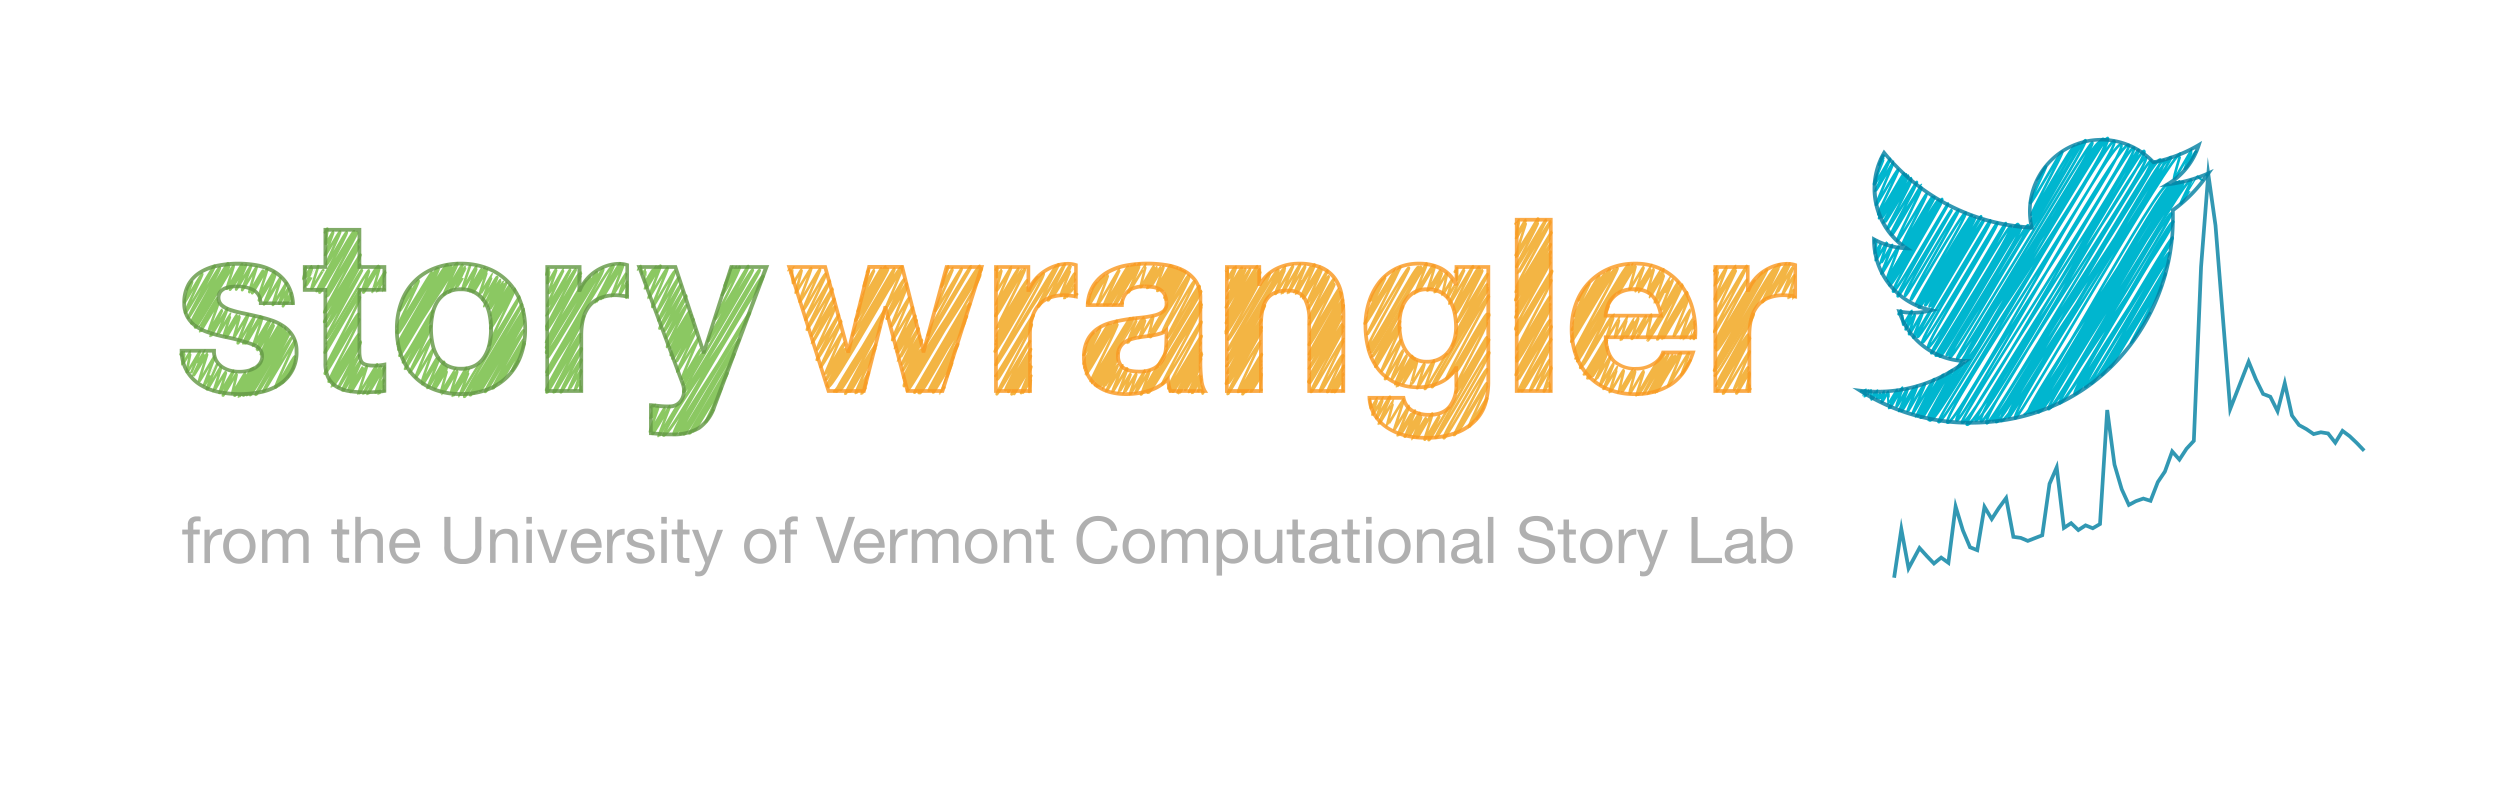 <svg id="Layer_1" data-name="Layer 1" xmlns="http://www.w3.org/2000/svg" viewBox="0 0 667.69 210.15"><defs><style>.cls-1,.cls-2,.cls-3{fill:none;stroke-linecap:round;stroke-linejoin:round;}.cls-1{stroke:#00b6cf;stroke-width:0.72px;}.cls-2{stroke:#8bc862;}.cls-2,.cls-3{stroke-width:0.72px;}.cls-3{stroke:#f3b544;}.cls-4{fill:#0681a2;}.cls-4,.cls-5,.cls-6{opacity:0.82;}.cls-5{fill:#649946;}.cls-6{fill:#f89921;}.cls-7{fill:#b0b0b0;}</style></defs><title>logo</title><g id="path3611"><path class="cls-1" d="M509.25,66c-.08-.05-5.06,8.48-5.23,8.37s3.29-8.37,3.05-8.51-4.4,7.43-4.57,7.32,3-7.66,2.91-7.74-3.23,5.31-3.3,5.27,2-6,1.88-6-3,5-3.06,4.9,1.47-4.26,1.35-4.33-1.5,2.51-1.55,2.48.48-3.17.39-3.23-.15.3-.18.29.44-.88.43-.89-.78,1.27-.79,1.26.19-1.14.15-1.16-.14.25-.15.25"/><path class="cls-1" d="M515.41,83.26c-.11-.06-4.23,7.16-4.41,7s2.66-6.56,2.45-6.69-3.35,5.84-3.57,5.71,1.68-5.21,1.56-5.29-2.35,4-2.48,4,1.85-4.85,1.69-4.94-2.23,3.8-2.33,3.73-.25-2.84-.33-2.9-.07.18-.1.16.18-.75.15-.77-.42.72-.44.71.09-1.06.07-1.08l-.6,1"/><path class="cls-1" d="M542.63,60.43C542,60,521.78,96.14,520.72,95.48S543,61,541.62,60.14c-.65-.4-20.93,35.22-21.71,34.74-.5-.32,20.92-33.6,19.84-34.27-.77-.48-20.8,35.21-21.66,34.67-.45-.29,21.72-34.84,21.11-35.22S518,95.42,517.34,95c-1.2-.75,22.84-34.38,21.59-35.16S518.05,95.69,517,95c-.46-.29,21.32-33.83,20.07-34.61-.8-.5-20.62,34.37-21.24,34s20.75-34.28,19.9-34.81c-.47-.29-19.55,33.84-20.7,33.12S534.31,60,533.45,59.46c-.36-.23-19.17,32.58-20,32-1.07-.66,19-32,18.13-32.6-.37-.23-18.63,31.63-19.44,31.13s18.09-31.09,17.77-31.29c-.63-.39-14.18,23.48-14.54,23.26-.75-.47,14.14-24,13.75-24.21s-14.48,24.11-14.9,23.84c-.68-.42,14-23,13.25-23.47s-14.12,24.51-15,24C511.83,81.74,527,58,526.57,57.77c-.69-.43-14.36,23.71-14.69,23.5-.7-.44,15.26-23.48,14.74-23.8s-14,24.38-14.88,23.8c-.45-.28,14-24,13.25-24.49s-14.38,23.57-14.63,23.41c-.77-.48,13.19-23.69,12.72-24-.67-.42-13.74,23.14-14.26,22.82C508,78.5,521.58,56.12,521.32,56c-.41-.25-14,23.5-14.48,23.17-.72-.45,13.8-24.6,13.5-24.79S506.41,78.4,505.61,77.9s13.09-23.49,12.81-23.67-13.07,22.45-13.77,22,14.71-22.69,14.06-23.09c-.39-.25-13.52,22.4-13.87,22.18-.66-.41,13.22-21.79,13-21.93-.83-.52-12.94,22.14-13.58,21.74S517.16,53,516.62,52.65s-7.36,12.93-7.87,12.6,7.74-12.38,7.36-12.62-7.58,13-8,12.78,6.84-13.27,6.39-13.55c-.24-.15-7.34,12.71-7.78,12.44s6.88-14,6.42-14.24-7.46,13-7.93,12.68,8.14-13.2,8-13.31S505.37,62.84,505,62.59c-.23-.15,7.38-13.77,6.94-14-.17-.11-7.52,12.7-7.82,12.52s6.64-12.64,6.26-12.88c-.13-.08-6.9,11.4-7.06,11.3-.43-.26,7.39-11.79,7.15-11.94S503.31,59.71,503,59.49c-.2-.12,6.94-12.4,6.67-12.57s-6.74,11.27-7,11.13c-.39-.24,6.82-11,6.55-11.17s-6.59,11.44-7,11.19c-.12-.07,7.19-11.39,7-11.48s-7.22,11.85-7.35,11.77c-.41-.26,7.5-11.32,7.14-11.55s-6.78,11.57-7.1,11.37,6.91-11.73,6.64-11.89-6.47,11.28-6.88,11,5.66-11.75,5.31-12-5.71,9.59-5.92,9.47,4.82-11.43,4.69-11.51-4.78,7.91-4.9,7.84,4.18-8.51,3.93-8.67c-.08,0-4,7-4.26,6.83s2.92-7.51,2.84-7.56-1.38,2.43-1.48,2.36,1.17-2.49,1.07-2.54-.57.94-.59.94"/><path class="cls-1" d="M524.58,97c-.35-.21-9,15.5-9.48,15.17-.17-.11,8.69-14.56,8.51-14.67-.38-.24-8.1,14.09-8.61,13.78-.14-.09,6.84-12.14,6.38-12.43s-7.65,12.67-7.84,12.55c-.43-.27,7.55-11.93,7.19-12.15s-7.37,12.59-7.72,12.37,6.44-11.23,6-11.5-6.46,11.21-6.85,11c-.12-.07,6.54-10,6.15-10.26s-6.42,10.57-6.56,10.49,5.14-9.91,4.85-10.09-5.7,9.46-5.85,9.37,3.63-8,3.35-8.15-4.46,7.52-4.63,7.41,2.73-6.67,2.55-6.79-3.91,6.8-4.15,6.64,3.41-6.07,3.29-6.15-3.81,6.36-3.93,6.29,2.44-5.82,2.23-6-2.71,4.81-2.92,4.67,1.7-4.9,1.58-5-3.3,5.49-3.4,5.43,3-4.74,2.9-4.81-2.95,5-3.06,4.91,2.23-4.85,2.13-4.92-2.32,3.83-2.37,3.8.09-3.26,0-3.32-1.64,2.88-1.76,2.81.75-2.81.68-2.85-1.08,1.94-1.17,1.88,0-1.28,0-1.3-.71,1.33-.79,1.28.19-2.09.17-2.1-1.47,2.46-1.52,2.43,1.28-2,1.25-2.08-1.16,2-1.22,2,.91-2,.87-2-1.06,1.79-1.1,1.76.06-2.12,0-2.16-.66,1.11-.68,1.1,0-1.06,0-1.07-.94,1.56-1,1.55.38-1.73.33-1.76-.84,1.36-.85,1.36.52-1.2.5-1.22-.19.33-.2.32l-.71-.14-.05.08"/><path class="cls-1" d="M586.52,40.5c-.11-.07-2.57,4.5-2.74,4.4s2.57-4.15,2.5-4.19-2.7,4.54-2.8,4.48,2.09-5.13,2-5.17c-.27-.17-4.49,7.88-4.8,7.68s1.79-6.61,1.72-6.65c-2-1.23-43.31,71.28-44.19,70.73-2.06-1.28,42.42-69.34,41.68-69.81C577.72,40.6,537.3,112,536.46,111.5c-2.66-1.65,44.14-67,41.45-68.72-1.58-1-40.9,71.23-43.5,69.61-2.41-1.51,45-68.21,42.54-69.76-2-1.25-41.87,71.31-43.81,70.1-1.37-.86,43.62-68.73,42.31-69.55-.82-.52-41.93,69.91-43.2,69.12s44.42-68.09,42.25-69.45c-1.2-.75-42.65,71-43.87,70.21-2.58-1.61,44.47-69.72,42.49-71-1.82-1.14-42.39,71.51-44,70.47-2.79-1.74,45.85-70.77,43.52-72.22-1.54-1-42.66,73.45-45,72-1.16-.72,45-71.36,43.52-72.27-.8-.5-43.23,75-45.86,73.39-1.37-.86,46.69-72.73,44.62-74C568,38.24,526.7,114.53,524,112.85c-1.11-.69,46.23-73.1,44.57-74.14-2.81-1.75-44.52,74.5-46,73.59-2-1.22,46.39-72.14,43.94-73.67-2.84-1.78-44,75.77-46.4,74.25C518,111.53,566.88,39,564.68,37.65c-1.86-1.16-45.19,76.18-46.92,75.1-1.27-.79,47.61-74.37,45.16-75.9-1.1-.68-45.43,76.06-46.94,75.12-1.22-.77,49.41-73,46.46-74.8s-45.09,76.3-47,75.13c-2.79-1.74,47.91-74.22,46.34-75.2-2-1.27-34.4,60.11-36.67,58.69-2.06-1.28,36.75-57.28,35.78-57.88-2-1.27-35.81,58.69-36.43,58.3-1.31-.82,35.59-57.33,34.34-58.11-.92-.57-35,58.45-36.11,57.78-.93-.59,35.55-57.64,34.3-58.43-.83-.51-13.89,24-14.69,23.51-.51-.32,13.78-22,13-22.48S543,59.4,542.51,59.11,554.84,39.43,554.11,39s-11.24,18.65-11.54,18.46c-.48-.29,8.66-16.63,8.2-16.92s-8.06,14-8.56,13.71c-.3-.18,4.42-9.66,4.22-9.78s-2.16,3.66-2.25,3.6"/><path class="cls-1" d="M589.29,46.7s-1,1.69-1,1.68-1.34-1.17-1.37-1.19-4.26,7.31-4.48,7.17,3.06-6.26,2.93-6.34c-2.2-1.38-36.59,62.31-38.28,61.26-1.28-.8,37.42-59.82,36-60.7-1-.65-36.75,62.2-38.27,61.25-1.69-1.06,38.87-60.7,38.06-61.21-1.76-1.1-37.38,62.19-38.45,61.53-2.25-1.41,38.82-61,38.16-61.38-1.36-.85-36.28,62.42-38.24,61.19-.85-.53,38.47-61.09,37.79-61.52-1.3-.81-35.82,62.73-38.25,61.21-1.56-1,39.36-59.83,37.53-61-1.68-1-37.56,62-38.43,61.5s39.56-59.8,37.55-61.06c-1.23-.76-36.47,62.25-38.22,61.16-.69-.44,39.57-59.31,37.32-60.71-1.56-1-36.21,61.72-37.9,60.67s38.92-60,37.37-61c-2.36-1.48-36.83,62.36-38.36,61.4"/><path class="cls-1" d="M574.16,83.61c-.27-.17-4.83,8-5,8s8.44-15.22,8.08-15.44-13.42,22.21-13.75,22c-.8-.51,15.56-24.68,14.84-25.13-.28-.18-16.47,27.47-17,27.16s18.78-29.95,17.71-30.62-19.3,33.62-20.53,32.86c-.88-.55,21.39-34.56,20.84-34.9-.95-.59-21.6,36.38-22.42,35.87-1.32-.82,23.43-38.76,23-39-.88-.55-24.38,41.44-25.47,40.76S581,63.85,580.27,63.43,555,105.84,554.11,105.29c-1.43-.89,26.85-45.89,26.35-46.2s-28.23,49.45-30.15,48.25c-1.75-1.1,31.51-46.85,29.86-47.88-1.1-.68-28.26,49.42-30.15,48.24-.81-.51,30.72-50.18,29.92-50.69-1.31-.82-30.75,52.88-32.4,51.85"/></g><path class="cls-2" d="M86.34,72.17c-.15-.09-3,5.14-3.16,5.06S85,71.13,85,71.09s-3.58,5.84-3.63,5.81,2.12-5.3,2-5.38S81.85,74,81.77,74s1.52-2.81,1.45-2.85S81.1,74.66,81,74.62s.83-3.23.73-3.29-.37.62-.38.61"/><path class="cls-2" d="M102.67,77.26s-.35.59-.36.58.4-3,.36-3-1.88,3.15-1.94,3.11,2.37-5.35,2.21-5.45S99.59,78,99.52,78s2-6.57,1.83-6.72-4.07,7-4.31,6.89,4-6.51,3.81-6.66-3.51,5.75-3.57,5.71,4-6,3.78-6.17-3.62,6.16-3.78,6.06,3.17-5.4,3.11-5.43-3.5,5.75-3.57,5.71,1.92-5.09,1.73-5.2c-.43-.27-10.76,18.42-11.3,18.08S97,72.19,96.72,72s-9,15.47-9.5,15.19c-.29-.18,9-16,8.79-16.14-.5-.31-9.13,15.22-9.4,15-.59-.36,10-15.08,9.53-15.4s-8.5,14.73-9,14.41c-.27-.17,9.46-16.07,8.93-16.41-.26-.16-8.59,14.66-9,14.4C86.9,83,96.72,68.32,96.27,68c-.2-.12-9.3,15.71-9.67,15.48S96.12,66,95.77,65.81s-8.34,13.72-8.51,13.61c-.55-.34,8.95-15.23,8.67-15.41s-8.27,14.1-8.66,13.86S95.7,62.15,95.42,62c-.57-.36-9.67,16.42-10.09,16.16S95,62,94.59,61.76s-9.73,16.29-10,16.08S93.08,62.29,92.6,62c-.31-.2-5.08,8.8-5.38,8.61s3.9-8.59,3.63-8.76-3.85,6.41-4,6.34,2.31-6.25,2.19-6.33-2,3.44-2.09,3.35.62-4,.49-4.12-.63,1-.64,1"/><path class="cls-2" d="M102.63,104.33s-.22.37-.23.36,0-1.5,0-1.52-1.22,2.12-1.29,2.08,1.49-3.72,1.36-3.81-2,3.55-2.17,3.47,2.63-6.91,2.5-7-4.5,7.52-4.64,7.42,3.81-7.31,3.54-7.48-4.51,7.46-4.62,7.39,3.93-7.77,3.65-7.94c-.08,0-4.88,8.15-5,8S98.1,97.85,98,97.78s-4.2,7.09-4.36,7S97.08,98,96.94,98s-3.67,6.25-3.84,6.14,3.11-6.91,3-7-4.16,7.34-4.46,7.15,4.87-7.52,4.7-7.63-4.65,7.82-4.82,7.71,4.79-7.56,4.59-7.69-4.31,7.38-4.53,7.24,4.48-9,4.26-9.09-5.38,8.87-5.5,8.79,6.41-12.14,6-12.39c-.14-.09-6.87,11.89-7.28,11.64-.17-.11,7-10.91,6.74-11s-7,11.59-7.17,11.47,7.39-12.86,7.15-13-7,11.78-7.26,11.61,7.58-12.48,7.3-12.66S88,102.13,87.8,102c-.42-.26,8.64-16.45,8.09-16.8s-8.66,14.93-9.14,14.63,9.46-15.68,9-16-8.06,13.73-8.43,13.5c-.21-.14,9.4-17.55,8.76-18s-9,15.11-9.32,14.92c-.6-.37,9.77-16.74,9.53-16.88-.42-.27-8.71,14.58-9,14.4"/><path class="cls-2" d="M128.1,97.31c-.28-.18-5.34,8.74-5.43,8.69s2.81-7.33,2.74-7.37-4.32,7.3-4.49,7.19,3.88-7.37,3.63-7.53c-.09-.06-3.78,6.63-4,6.47s1.75-5.6,1.59-5.7-3.86,6.36-3.94,6.31,3.68-6.89,3.61-6.94-3.87,6.42-4,6.36,1.79-6.42,1.72-6.46-3.21,5.57-3.41,5.45,3.16-6,3-6.06-3.41,5.67-3.51,5.61,3.25-6.55,3-6.68-4.27,7.18-4.42,7.08,3.28-8.07,3.15-8.15-4.35,7.23-4.47,7.15,3.91-6.91,3.8-7-3.68,6.48-3.94,6.31,3.07-8.6,2.9-8.7S111.2,101,111,100.81s4.22-10,4-10.17-5.44,9-5.58,8.92,5.72-11.89,5.6-12c-.28-.17-6.61,11.1-6.84,11s7.34-11.21,6.89-11.49-6.15,10.5-6.45,10.32,7-12.8,6.78-13S107.87,97,107.63,96.84s8.46-13.55,8-13.86c-.33-.21-7.45,13-7.94,12.7"/><path class="cls-2" d="M138.45,96.45c-.11-.07-1.87,3.08-1.91,3s3.8-8,3.69-8c-.41-.25-6.21,10.83-6.61,10.58-.2-.12,6.28-11.17,6.13-11.26s-7.72,13.25-8.12,13,8.45-15.41,8.25-15.54c-.55-.34-9.87,16.7-10.28,16.45S140.27,85.76,140,85.61c-.59-.37-11.34,19.07-11.76,18.8S140,84.64,139.72,84.48c-.5-.31-12,20.5-12.6,20.16s13.38-20.44,12.65-20.9-12.71,21.67-13.3,21.3S140.24,82.77,140,82.59s-14,23.31-14.39,23,14.22-24,13.78-24.3S124.63,106.39,124,106s14.94-25.46,14.3-25.86c-.24-.14-7.6,12.51-7.76,12.41s8.41-13.21,8.22-13.33-7.56,12.62-7.8,12.47c-.43-.27,6.8-14.37,6.6-14.49s-6.32,10.75-6.61,10.57,6-10.66,5.85-10.76-5.5,9.49-5.81,9.3,5.54-9.76,5.16-10-4.68,8.1-4.95,7.93,4.23-8.55,4-8.66-4.26,7.11-4.39,7,3.81-7.22,3.73-7.27c-.28-.17-4,6.73-4.14,6.63s3.38-7.07,3.28-7.14c-.25-.15-4.24,7-4.34,7s3.72-7.68,3.46-7.85-3.71,6.35-3.9,6.23,2.71-6.85,2.64-6.89S128.08,79,128,78.94s2.27-6.91,2.19-7-3.7,6.24-3.84,6.15,3.14-5.63,3-5.7S126,78,125.92,77.91s3.74-6.42,3.64-6.48-3.85,6.61-4,6.48,3.26-6,3.11-6.07-3.41,5.85-3.59,5.74,2.32-5.82,2.15-5.92S124,77,123.87,76.94s3.66-5.74,3.58-5.79-3.72,6.21-3.84,6.14,3.85-6,3.67-6.11-3.53,6.09-3.72,6,2-6.2,2-6.23-3.92,6.46-4,6.41,2.85-5.86,2.68-6-4.19,6.94-4.29,6.87,3.76-7.38,3.56-7.5-4.78,8.1-5,8,3.93-8.27,3.65-8.44c-.7-.44-15.06,25-15.47,24.76S122.18,71,121.82,70.74c-.71-.44-14.52,23.9-14.82,23.72-.78-.49,14.18-23,13.45-23.41-.33-.21-13.36,22.77-14,22.38-.88-.55,14.06-21.79,13.32-22.25S106.74,92.82,106.4,92.61s13.83-21.46,13.08-21.93-12.94,21.43-13.27,21.23,11.63-19.72,10.88-20.2c-.3-.18-10.37,17.54-10.8,17.28S117,71.74,116.79,71.62,106.23,89,106,88.86c-.53-.33,9.65-16,9.4-16.17s-9,14.79-9.16,14.67c-.37-.24,6-12.25,5.55-12.5-.25-.16-4.74,8.27-5,8.08-.09-.06,3.12-6.13,3-6.21s-1.85,3.16-1.94,3.11"/><path class="cls-2" d="M154.47,78.18c-.15-.1-7.4,13-7.94,12.7s8.83-14.16,8.63-14.28-9,15.1-9.31,14.89,9.49-17.71,9.21-17.89-8.6,14.77-9.05,14.49c-.26-.16,9.18-14.59,9-14.71s-8.61,14.71-9,14.45c-.59-.37,9.53-14.84,9.19-15s-8.66,14.27-8.84,14.15c-.48-.3,9-13.52,8.44-13.85-.15-.09-8.46,14.43-8.86,14.18-.56-.35,9.2-13.88,8.78-14.14s-7.74,13.41-8.2,13.12c-.24-.15,7.51-14.25,7.27-14.4-.4-.25-7.63,12.58-7.8,12.47s6.5-12.23,6.31-12.35-5.67,10-6.07,9.73,4.42-9.69,4.29-9.77-3.7,6.46-3.95,6.31,2.18-6.26,2-6.37-2.23,3.85-2.36,3.78.59-3.53.53-3.57-.76,1.34-.81,1.3.52-1.74.48-1.77-.21.35-.22.34"/><path class="cls-2" d="M167.55,79s-.29.47-.29.47.35-4.1.29-4.14-1.91,3.37-2.05,3.28S167.35,73,167.24,73s-3.7,6.27-3.86,6.17,3.27-8.39,3.08-8.51-5.7,9.37-5.81,9.3c-.35-.22,5.25-9.48,5-9.63s-6.4,10.65-6.58,10.54,5.15-9.74,4.78-10c-1.12-.7-17.19,29-17.87,28.59-.49-.31,16-27.08,15.11-27.67-.38-.24-14.48,24-14.85,23.76-.52-.33,13.81-22.47,13.15-22.88-.37-.23-12.64,22.12-13.49,21.59s12.09-20,11.74-20.17S146.27,93.14,145.88,92.9c-.68-.42,11.22-17.59,10.8-17.85-.58-.36-10,17.46-10.66,17"/><path class="cls-2" d="M155.22,104.32s-.21.35-.21.34.05-2.77,0-2.8-1.45,2.45-1.51,2.41,1.9-5.3,1.75-5.39-3.3,5.48-3.39,5.43c-.25-.16,3.7-8.09,3.42-8.26s-5.26,8.9-5.48,8.77c-.39-.25,5.89-11.59,5.59-11.78s-7,11.87-7.31,11.7,7.27-11.61,7.15-11.69c-.46-.28-7.15,11.91-7.36,11.78-.38-.24,7.4-14.38,7.25-14.47-.55-.34-8.69,14.78-9.08,14.54s9.29-15.42,9.13-15.51c-.48-.3-8.78,15.19-9.29,14.87s9.33-14.83,9.05-15-8.12,14-8.58,13.73c-.23-.15,9.93-17.65,9.37-18s-9.25,15.22-9.44,15.11,10-15.56,9.76-15.72c-.62-.38-9.67,16-9.92,15.88"/><path class="cls-3" d="M226.33,94.21c-.3-.19-5.16,9-5.47,8.76-.13-.08,5.2-9.54,4.88-9.74s-5,8.4-5.18,8.3,5.24-9.9,5.08-10c-.35-.22-5.16,8.6-5.31,8.5s4.74-10.66,4.41-10.87c-.1-.06-5.35,9-5.55,8.89S225,85.9,224.67,85.7c-.12-.08-6.31,10.58-6.53,10.45s6.15-12,5.92-12.09-5.65,9.49-5.85,9.36c-.39-.24,5.24-11.3,4.83-11.56s-6,9.94-6.17,9.86,6.36-11.7,6-11.92-5.84,10.13-6.19,9.91c-.17-.1,6-12.43,5.69-12.6s-6.63,11.14-6.87,11,6.43-13,6.17-13.13-6.34,10.6-6.54,10.47c-.41-.25,5.83-12,5.42-12.3s-5.54,9.66-5.9,9.44,4.64-10.53,4.37-10.7-5.18,8.91-5.45,8.74,3.31-8.87,3.1-9-4.06,6.7-4.16,6.64,1.74-6.18,1.59-6.27-2.17,3.75-2.29,3.67-.09-3.46-.13-3.49-.54.91-.56.9,1-1.6,1-1.64-.83,1.38-.86,1.36-.32-1-.33-1-.3.51-.31.5"/><path class="cls-3" d="M231.12,103.66s-.94,1.56-1,1.54,1.38-3,1.27-3.09-1.45,2.49-1.52,2.45,2.34-5.07,2.23-5.14-3.34,5.75-3.52,5.63c-.34-.21,4.41-9.78,4.28-9.87-.31-.19-5.54,9.63-5.88,9.41s7.13-11.4,6.78-11.62c-.12-.07-7,11.91-7.31,11.71s7.81-12.46,7.55-12.62c-.43-.27-8,13.29-8.24,13.17s9.53-17.88,9.28-18-10.14,17.22-10.59,16.94S236.22,84.52,236,84.36c-.74-.46-12,20.65-12.65,20.25-.81-.51,13.69-21.73,13.15-22.07-.32-.2-13,22.44-13.73,22"/><path class="cls-3" d="M246.47,94.11c-.09-.06-4.7,7.76-4.81,7.69s4.81-7.67,4.71-7.74c-.28-.17-4.69,7.76-4.8,7.69-.31-.19,4.63-8.17,4.39-8.31s-4.43,7.58-4.65,7.44,5.19-9.94,4.93-10.1-5.05,8.38-5.18,8.3,4.91-9.22,4.61-9.4-4.54,7.87-4.81,7.7,4.69-9.57,4.49-9.7-5.42,8.86-5.5,8.81,4.9-10,4.71-10.1-4.53,7.91-4.82,7.73,5.3-8.49,5.09-8.62-5.06,8.61-5.28,8.46,5.18-9.51,4.94-9.66-5.34,8.84-5.47,8.76,5.16-10.74,4.77-11c-.16-.1-5.27,8.94-5.5,8.8s4.79-11.17,4.56-11.31S238.18,87.4,238,87.3s4.38-10.78,4.26-10.86-5.2,8.88-5.45,8.72,5.72-9.21,5.38-9.42-4.61,8.07-4.92,7.88,4.42-8.82,4.19-9-4.87,8-5,8,4.72-11,4.59-11.09c-.62-.39-18.72,32.54-19.89,31.81-.76-.48,20.34-31.78,19.8-32.12-1.22-.76-19.19,32.34-19.92,31.89-.54-.34,18.82-30.71,17.8-31.35-.27-.16-10.54,18.19-11.13,17.82s9.94-17.43,9.44-17.75c-.35-.21-8,13.37-8.25,13.21s8.41-13.15,8.24-13.26c-.49-.31-8.44,14.1-8.7,13.93-.5-.31,8.14-13.64,7.93-13.77-.43-.27-6.46,11.21-6.85,11s7.33-11.55,7-11.72-7.2,12.07-7.45,11.92,6.7-11.22,6.28-11.49c-.09-.05-5.15,9-5.5,8.8-.08,0,3.8-8.36,3.68-8.44s-2.64,4.62-2.82,4.5,1.54-4.76,1.49-4.79-.64,1.06-.65,1"/><path class="cls-3" d="M252.2,103.51s-1.07,1.75-1.09,1.74,3.41-8.54,3.27-8.63-4.94,8.37-5.14,8.24,5.73-9.4,5.38-9.62-5.56,9.31-5.74,9.19,7.46-12.29,7-12.58-7.48,12.77-7.84,12.55,10.32-18.35,9.68-18.75S246.38,105.42,245.64,105c-.38-.24,13.08-20.29,12.59-20.59-.67-.42-12.16,21-12.85,20.56s14.31-23.5,13.72-23.86c-.85-.54-14.42,24.07-14.87,23.79s18.61-31,17.53-31.63S243,104.89,242.27,104.42s20.83-32.2,19.93-32.77c-.65-.4-18.94,32.21-19.79,31.68s19.64-31.56,19.07-31.91-18.63,32.07-19.64,31.44S262.14,71.28,261.66,71,242.41,102.72,242,102.46c-.88-.55,20.12-29.95,19-30.63-.45-.27-19.09,31.62-19.57,31.32-1-.65,18.3-31.74,17.94-32-.54-.33-11.19,18.7-11.54,18.48-.55-.34,9.42-17.59,9-17.88-.22-.13-6.88,11.5-7.1,11.36s5-11.41,4.81-11.5-2.93,5.06-3.1,5,2-5.39,1.87-5.45-.41.7-.43.69"/><path class="cls-3" d="M274.58,77.76c-.49-.3-7.88,13.3-8.19,13.11s8.8-13.07,8.29-13.39-8.15,14-8.58,13.73,8.71-14.18,8.23-14.47c-.23-.15-7.89,13.09-8.1,13-.38-.23,8.49-14.69,8.14-14.91s-8,13.12-8.15,13c-.29-.18,7.89-15.63,7.45-15.91s-7.39,12.75-7.8,12.49,7.12-12.19,7-12.27-6.45,10.75-6.65,10.63c-.37-.23,6-10.82,5.79-11s-5.84,9.78-6,9.66,4.25-10,4.11-10.1-3.68,6.42-3.92,6.27,1.36-5.41,1.26-5.46-1.1,2-1.2,1.92.21-2.68.15-2.72-.43.7-.44.7"/><path class="cls-3" d="M287.66,78.57s-.54.88-.55.87,0-3.21-.05-3.24-1.81,3-1.86,3,2.11-4.29,2.07-4.32-2.86,4.93-3,4.83,2.91-5.33,2.72-5.45-2.64,4.51-2.76,4.43,3-5.54,2.79-5.64-3.44,6.06-3.69,5.9,2.88-7.5,2.8-7.55-4.7,7.75-4.81,7.69,4.62-8,4.4-8.1-5.51,9.46-5.8,9.28,4.73-9.62,4.49-9.77-6.78,11.7-7.16,11.46,5.74-11.24,5.51-11.39c-.45-.28-16.33,27.2-16.81,26.91C265.25,97,283,71.66,282.09,71.09c-.44-.28-15.41,25.74-15.89,25.43s13.29-23,12.53-23.52-12.42,21.32-13.07,20.92c-.36-.23,12.22-19.42,11.49-19.88-.53-.33-10.61,18.23-11.17,17.88"/><path class="cls-3" d="M275.07,104.32a4,4,0,0,1-.22.34s.48-3.11.44-3.14-2,3.38-2.08,3.33,2.13-4,2.07-4-2.48,4.17-2.57,4.12,2.79-4.57,2.71-4.63-2.27,3.93-2.4,3.85,2.59-6.15,2.4-6.28-4.49,7.37-4.57,7.31,4-7.19,3.91-7.25c-.28-.18-4.32,7.5-4.58,7.34s5-7.89,4.77-8-4.3,7.1-4.4,7c-.25-.15,5.08-9,4.75-9.25s-5.71,9.75-6,9.58,6.3-11.24,6.05-11.4-6.5,11.12-6.82,10.92,6.71-12.95,6.54-13.06-8.55,14.39-8.86,14.19S276,87,275.54,86.67s-8.79,14.86-9.15,14.64,10.19-16.9,9.68-17.22c-.29-.18-9.91,16.48-10.19,16.31"/><path class="cls-3" d="M336.92,104.11s-.4.66-.41.65S337,100,337,100s-2.8,4.71-2.91,4.64,3.09-6.11,3-6.16-3.78,6.21-3.85,6.16,3.8-6.81,3.71-6.87-4.35,7.27-4.49,7.18c-.3-.18,4.7-8,4.62-8s-5,8.53-5.23,8.38,5.22-8.79,4.92-9-4.88,8.43-5.16,8.26,5.22-8.7,5-8.86-5.12,8.63-5.32,8.51,6-9.51,5.74-9.69-6,10.41-6.35,10.17,6.23-13.45,6.07-13.55c-.49-.31-8.65,14.26-8.84,14.14-.61-.38,9.35-17,9-17.19s-8.4,14.41-8.84,14.14,9.44-14.55,8.86-14.92c-.39-.24-8.91,15.53-9.48,15.18s10-16.81,9.41-17.18c-.24-.15-8.69,14.57-9,14.38-.57-.36,10.42-17.87,9.93-18.17S327.92,98,327.54,97.81"/><path class="cls-3" d="M358.73,104.32s-.2.35-.21.34.17-3.32.12-3.35-2.05,3.57-2.18,3.48,2.15-4.32,2.06-4.37-2.29,4-2.44,3.91,2.84-4.44,2.73-4.51-3,5.13-3.15,5,3.34-7,3.25-7.1-4.14,7.22-4.41,7,4.55-9.62,4.23-9.83-5.63,9.6-5.9,9.43,6-9.17,5.69-9.37-5.63,9.74-6,9.54,6.59-13.8,6.43-13.9c-.54-.34-8.34,14.39-8.81,14.09s8.66-16.32,8.44-16.46c-.56-.35-8.48,14.35-8.83,14.13-.18-.11,9.43-14.89,8.95-15.19s-8.79,15.15-9.28,14.85c-.19-.12,9.52-15.09,9-15.39-.2-.13-8,13.76-8.42,13.47-.16-.1,8.71-15.29,8.29-15.55s-8.19,14.23-8.69,13.91c-.23-.14,9.81-16.57,9.28-16.9s-8.62,14.92-9.13,14.6,9.15-14.09,8.75-14.34c-.17-.1-8.66,14.29-8.85,14.17s9.43-15.64,9-15.91S350,94.9,349.63,94.68s9.18-16,8.6-16.38-8.13,14.13-8.63,13.81S358.31,78.3,357.85,78,350.5,90.84,350,90.54s7.77-13.24,7.59-13.35-7.41,12.47-7.68,12.29S356.67,76,356.4,75.83s-6.56,11-6.77,10.84,7-11.92,6.65-12.17S350,85.23,349.71,85s5.47-11,5.16-11.2-5.3,8.87-5.48,8.76,5.39-10.12,5.17-10.26-5,8.54-5.25,8.41,3.88-8.55,3.63-8.7c-.09-.06-4.76,7.82-4.86,7.77s4.6-8.48,4.49-8.56-4.95,8.2-5.07,8.12,3.88-8.52,3.6-8.69-4.8,8-4.93,7.9S350,71.4,350,71.35s-4.18,6.88-4.26,6.83,3.08-7.12,2.92-7.22S344.1,78.4,344,78.35s3.47-7.7,3.31-7.8-4.78,8-4.94,7.9,3.16-7.53,3.05-7.6-4.58,7.83-4.81,7.69,2.94-7.34,2.86-7.39c-.92-.58-14.46,25.29-15.42,24.69S343.75,72,343.12,71.61c-.95-.59-14.56,24.89-15.27,24.45s14.31-23.48,13.56-24-13,21.7-13.4,21.46,11.8-20,11.05-20.51c-.32-.21-10.46,18.09-11.07,17.71-.36-.22,9-15.88,8.47-16.21-.31-.2-8.63,14.8-9.07,14.52s9.59-14.71,9.05-15c-.37-.24-8.56,14.83-9.07,14.52-.33-.21,9.5-14.21,9-14.54-.21-.13-8.24,14.15-8.67,13.88S337,73,336.57,72.67,328.4,86.58,328,86.35s8.69-14.26,8.44-14.42-8.59,14.65-9,14.39,8.69-15,8.36-15.21-8,13.28-8.21,13.14,6.5-12,6.19-12.18-5.79,9.52-5.9,9.45c-.26-.16,6.35-9.48,6-9.7-.13-.08-6.23,10.46-6.45,10.32s5.48-10.11,5.18-10.29-4.62,8-4.91,7.86,4.27-8,4-8.19-3.85,6.34-3.93,6.29,2.49-6.45,2.35-6.54-2.13,3.58-2.2,3.53,1.69-3.22,1.66-3.24-1.53,2.72-1.65,2.64,0-2.67,0-2.69-.47.76-.47.76"/><path class="cls-3" d="M386.41,94.61c-.18-.11-5.59,9.48-5.84,9.33s2.66-7.54,2.5-7.64-4.37,7.56-4.62,7.4c-.1-.06,4.21-6.61,4.06-6.7s-3.72,6.14-3.8,6.09,1.89-5.9,1.76-6-3.62,6-3.72,6,1.85-6.58,1.72-6.67-3.75,6.22-3.85,6.16,3.41-6.72,3.2-6.85-4.61,7.63-4.72,7.56,4.44-7.85,4.18-8-4.41,7.51-4.61,7.38,4.75-7.43,4.54-7.56-4.27,7.11-4.39,7,3.1-7.07,2.91-7.19-3.74,6.5-4,6.35,3.19-7.52,3-7.67-4.53,7.87-4.81,7.69,4.56-10.24,4.23-10.44-5,8.44-5.19,8.3,5.32-11.58,5-11.75S367.57,98.19,367.33,98s6.9-12,6.61-12.22c-.13-.08-6.55,11.29-6.91,11.06-.11-.07,7-11,6.86-11s-6.5,10.77-6.66,10.67,6.87-13,6.71-13.08-6.85,11.94-7.29,11.66C366.43,95,375,82,374.76,81.81s-8.39,13.84-8.57,13.72"/><path class="cls-3" d="M388.55,76.27c-.09-.06-1.91,3.32-2,3.24s1.38-4.74,1.27-4.81-2.52,4.2-2.6,4.15,1.38-5.84,1.23-5.93-3.09,5.29-3.25,5.2,2.07-5.27,1.89-5.38-2.52,4.35-2.67,4.26,2.42-4.72,2.3-4.79-3.32,5.57-3.44,5.5,2.1-6.6,1.9-6.73-4.43,7.26-4.51,7.21,4.44-7.14,4.15-7.32-4.71,7.72-4.79,7.67c-.26-.16,3.26-8,3-8.16s-14.57,24.07-14.9,23.86,14-22.59,13.34-23-13.59,22.42-13.89,22.23,13.52-22,13.25-22.17c-.8-.5-12.5,21.94-13.37,21.4s11.37-20.85,10.82-21.19-10.8,18.06-11.15,17.84c-.17-.11,8.84-17.32,8.53-17.51-.5-.31-8.46,14.77-9,14.42-.32-.2,9.75-14.66,9.32-14.93-.16-.09-9.26,15.27-9.47,15.15-.46-.29,8.37-14.38,8.21-14.48s-7.09,11.9-7.34,11.74,4.82-9.82,4.7-9.89-3.92,6.7-4.11,6.59,3.37-5.65,3.25-5.73-2.62,4.44-2.73,4.37"/><path class="cls-3" d="M387,108.91c-.23-.14-5.13,8.87-5.43,8.68s3.09-6.45,2.91-6.57-3.81,6.58-4,6.45,2.27-6.84,2.06-7-4,6.65-4.1,6.56,2.54-5.41,2.44-5.48-3.61,5.92-3.67,5.88,2.56-6.09,2.4-6.19-3.07,5.23-3.21,5.14,3-5.94,2.78-6.07-3.76,6.48-4,6.35,4-6.27,3.93-6.33-3.46,5.83-3.59,5.75,2.58-6.34,2.46-6.42-3.62,6.31-3.85,6.16c-.07,0,2.94-5.13,2.79-5.23s-3.48,5.88-3.62,5.79,3.21-7.85,3.05-7.94-3.9,6.42-4,6.37,2.73-8.1,2.58-8.19-4.47,7.34-4.55,7.28,1.85-6.85,1.78-6.9-3.77,6.37-3.92,6.27,3.26-7.17,3-7.31-3.53,6-3.66,5.86,1.92-5.59,1.87-5.62-2.8,4.69-2.9,4.63,1.35-4.44,1.3-4.48-1.67,2.81-1.73,2.78-.12-2.5-.17-2.54-.16.26-.16.25"/><path class="cls-3" d="M396.18,109c-.12-.07-2,3.27-2,3.25s3.22-5.77,3-5.89-4.76,7.87-4.87,7.8c-.37-.24,5.16-11.38,5-11.46-.41-.26-7.69,12.76-7.89,12.64s8.06-12.76,7.65-13c-.24-.15-8.39,14.13-8.71,13.94s9.3-17.35,8.79-17.67-11,18.81-11.53,18.45c-.84-.52,12.9-22.45,12.1-23-.63-.39-13.62,23.32-14.3,22.89-.48-.29,14.79-26,14.27-26.29-.16-.1-8.44,14.58-8.92,14.27-.25-.15,8.78-14.57,8.32-14.85-.22-.14-7.62,13.29-8.11,13s8.62-16.6,8.1-16.93S389.52,99.39,389,99.09s9.17-14.76,8.73-15-9.06,15.06-9.31,14.9,9-14.11,8.77-14.23c-.48-.3-9,15.53-9.5,15.2s10.52-15.77,10-16.11-9.4,16.45-10,16c-.24-.15,10.11-15.67,9.49-16S387,101.56,386.33,101.14c-.39-.25,11.66-22,11.41-22.18-.86-.53-14.53,24.92-15.28,24.46s15.32-26.23,15-26.43-9.29,15.59-9.62,15.39c-.17-.11,9.78-16.11,9.29-16.41-.3-.19-7.74,13.34-8.17,13.08s8.79-15.56,8.3-15.86c-.2-.13-7.85,13-8,12.84-.38-.24,7-13.64,6.63-13.87s-6.73,11.79-7.18,11.5c-.13-.07,6.74-11.79,6.49-12s-6.43,11.24-6.86,11,7-11.15,6.69-11.35S388.78,82.2,388.38,82s5.3-10.75,5.06-10.89-6.18,10.18-6.31,10.1c-.3-.18,4.19-9.26,4-9.38s-1.86,3.17-1.94,3.12,0-3.31,0-3.36-.64,1-.64,1"/><path class="cls-3" d="M414.13,104.35s-.23.39-.24.38,0-2.47-.1-2.51-1.36,2.43-1.47,2.36,2.22-6.48,2.06-6.58-3.79,6.41-3.95,6.31,3.5-8.08,3.4-8.14-5,8.38-5.17,8.27c-.38-.23,5.53-11.4,5.12-11.65-.16-.11-7.06,11.89-7.33,11.72s8.12-13.89,7.89-14-8.45,14.25-8.78,14,9.16-17.26,8.87-17.44-8.9,14.63-9.08,14.53c-.55-.35,9.11-15.81,8.65-16.1s-8.76,14.92-9.17,14.67,9.53-17.53,9.1-17.8-8.32,14.47-8.84,14.14,9.33-15,8.88-15.29-8.56,14.73-9,14.44,9.33-16.07,9.05-16.25-8.43,14.15-8.72,14,9-14,8.71-14.2-8.44,14.3-8.8,14.07,9.62-18.15,9.08-18.49-8.93,15-9.24,14.78c-.62-.4,10.07-16.86,9.47-17.23-.32-.2-9.35,15.91-9.77,15.64-.69-.43,9.63-17.89,9.34-18.07-.52-.32-9,15.13-9.32,14.93-.57-.36,9.79-15.75,9.23-16.09s-8.85,14.63-9.06,14.5,9.77-15.64,9.18-16c-.21-.13-8.4,14.69-9,14.34-.25-.16,9.43-16.12,9-16.39-.21-.13-9.06,15.23-9.39,15-.54-.33,9.6-16.31,9.09-16.62s-8.65,14.67-9,14.43,9.92-15.85,9.58-16.07c-.15-.09-8.88,15.1-9.28,14.85-.58-.36,9.34-17.45,9-17.65s-8.51,14-8.69,13.91,7.79-14.11,7.47-14.31S405.36,71.53,405,71.33s6-11.62,5.7-11.81-5.59,9.24-5.72,9.16c-.32-.2,6.33-10,5.93-10.23-.15-.09-5.82,9.91-6.09,9.74s6.05-9.71,5.91-9.8-5,8.74-5.34,8.54,2.3-7.38,2.13-7.48-2.48,4.25-2.6,4.18,2.75-4.78,2.58-4.89-2.33,4-2.45,3.91.77-3.82.68-3.88-.3.53-.32.51-.37.07-.39.06-.24.41-.25.41"/><path class="cls-3" d="M467,77.22c-.26-.16-8.42,14.37-8.82,14.12s8.8-16.4,8.45-16.62-8.57,14.1-8.75,14c-.62-.39,9.07-17.4,8.62-17.68-.17-.1-7.95,13.52-8.3,13.3s5.73-12.39,5.55-12.5-5.2,8.9-5.46,8.74,5.47-9.41,5.29-9.52-5.53,9.11-5.65,9,3.4-8.71,3.27-8.79-3.11,5.13-3.18,5.08.92-4.27.87-4.3-.88,1.49-.91,1.46.62-2.25.59-2.27-.5.81-.51.81.19-.37.18-.37-.41.66-.41.66"/><path class="cls-3" d="M479.35,79.25s-.4.67-.41.66.18-2.4.13-2.44-1.34,2.28-1.4,2.24,1.77-6,1.59-6.16-3.09,5.19-3.2,5.12,3-7.23,2.84-7.35-4.64,7.63-4.73,7.58c-.26-.16,4.05-8.4,3.88-8.51s-5.62,9.39-5.8,9.28c-.35-.22,5-9.16,4.85-9.26S471.05,81,470.65,80.73c-.12-.08,4.59-9.24,4.43-9.34-.38-.24-16.41,28.18-17.27,27.63-.62-.38,18.23-28,17.52-28.43-1-.65-16.2,28.27-17.25,27.61-.55-.34,17.22-26.34,16.33-26.9-1-.65-15.52,26.07-16.07,25.72s14.06-24.7,13.57-25c-.24-.15-12.71,22-13.47,21.55-.38-.23,12.5-20.62,12.29-20.75s-12,20.51-12.59,20.15,11-17.65,10.53-18-9.9,16.69-10.28,16.46"/><path class="cls-3" d="M467.47,103.86s-.44.74-.46.74.32-1.78.27-1.81-.75,1.35-.81,1.31,1-4.51.81-4.61-3.32,5.75-3.52,5.63,3.38-6.84,3.12-7-3.62,6.15-3.78,6,4.45-10.16,4.22-10.3-6.83,11.51-7.1,11.35c-.51-.33,7.46-14.81,7.19-15S459,104.8,458.5,104.5c-.33-.21,8.81-14.91,8.45-15.13-.53-.33-8.41,13.87-8.6,13.76-.51-.32,10.69-18.92,10-19.34-.37-.23-9.78,16.88-10.33,16.54"/><path class="cls-2" d="M78.16,81s-.08.13-.08.12-.31-1.84-.37-1.88-1,1.79-1.08,1.73,1.16-2.63,1.13-2.65-2.14,3.49-2.18,3.47,1.58-4.56,1.43-4.65-2.31,4-2.46,3.93,1.88-4.92,1.73-5-2.93,5-3.07,4.91,3.43-5.31,3.31-5.38-3.47,5.93-3.64,5.82S75,74.83,74.8,74.7s-3.68,6.37-3.89,6.23,4.12-6.63,4-6.7-4.32,7.11-4.41,7.06,3.24-7.81,3-8c-.09-.06-4.08,7.1-4.34,6.94s4.2-7.56,4.07-7.64-3.85,6.51-4,6.41,2.29-7,2.13-7.14-3.86,6.54-4,6.44,3-6,2.85-6S66.77,78.07,66.61,78s2-6.65,1.93-6.69-3.74,6.24-3.86,6.17,2.49-6.46,2.4-6.52-3.9,6.41-4,6.36,2.76-6.5,2.63-6.58-3.31,5.83-3.54,5.68S65.6,71.11,65.43,71s-3.77,6.48-4,6.35,3.4-6.65,3.24-6.75-3.91,6.61-4.07,6.51,1.92-6,1.79-6.08c-.37-.23-9.77,16.71-10.26,16.41s9.42-16,9-16.3-9.23,15.4-9.52,15.23S61.19,70.71,61,70.58c-.41-.26-9.49,16-9.86,15.77s10-15.84,9.72-16-9.29,15.51-9.58,15.33,7.93-13.88,7.39-14.22c-.38-.23-8.11,13.6-8.39,13.43S57.68,71.2,57.32,71s-7.53,12.75-7.85,12.56S54.2,73.34,54,73.19s-4.61,7.64-4.72,7.57,2.08-5.39,2-5.46a22.76,22.76,0,0,0-1.24,2"/><path class="cls-2" d="M69.17,97.49c-.21-.13-5.18,8.68-5.35,8.57s4.12-7.6,3.85-7.77-4.29,7.19-4.43,7.1,4.07-6.77,3.92-6.86-4.28,7.33-4.49,7.19,3-6.08,2.87-6.15-3.39,5.67-3.5,5.6,1.32-5.24,1.15-5.35-3.47,6-3.65,5.85,3-6.53,2.85-6.62-3.59,6.06-3.74,6,1.88-5.59,1.68-5.71-3.22,5.31-3.29,5.26,2.17-6.5,2-6.6-3.55,6.2-3.78,6S58,97.38,58,97.34s-3.4,5.72-3.52,5.64,3-7.66,2.85-7.78-3.93,6.74-4.13,6.62,2.28-7.33,2.17-7.4-3.62,6.13-3.77,6,3.28-6.7,3.19-6.75S51,99.82,51,99.77,53.47,94,53.38,93.9s-3.29,5.66-3.47,5.55,1.09-5.53,1-5.58-2.15,3.58-2.21,3.54.63-3.27.57-3.31-.6,1.05-.64,1,0-1,0-1.05-.38.61-.38.61"/><path class="cls-2" d="M78.37,98.28c-.09-.06-1.68,2.86-1.76,2.81s2.3-4.31,2.25-4.34c-.2-.12-3.27,5.64-3.45,5.53s3.46-5.48,3.3-5.58-3.45,5.85-3.59,5.76,3.88-6.55,3.69-6.67-4.18,7.2-4.41,7.06,4.62-7.46,4.34-7.63-4.87,8.51-5.2,8.31S79.1,91.2,78.83,91s-8.25,13.79-8.52,13.63S78,90.46,77.78,90.33s-9.12,15.41-9.49,15.18,9.59-16.43,9-16.81c-.46-.29-10,17.19-10.52,16.83-.21-.13,9.84-16.81,9.64-16.94s-10.07,17.25-10.58,16.93c-.22-.14,10.91-17.34,10.3-17.72C75.9,87.67,65.52,106,65,105.66s11.45-18,11.27-18.09c-.34-.2-10.62,17.54-10.86,17.38-.6-.37,10.46-17.17,9.83-17.56-.25-.16-4.71,8.06-5,7.92s5.17-8.25,5-8.36-4.79,7.93-4.9,7.86c-.26-.16,4.47-8.08,4.34-8.16s-4.82,8.13-5,8,3.66-7.93,3.5-8-4.11,7-4.32,6.91,4.35-7.33,4.27-7.39c-.25-.15-4.23,7.31-4.48,7.16s3.61-7.6,3.49-7.68-3.83,6.47-4,6.38,3.59-5.94,3.46-6-3.89,6.5-4,6.42,2.66-7.55,2.41-7.7-4.28,7.22-4.45,7.12,4.29-7.18,4.06-7.32S65.15,91.9,65,91.83s3.19-7.16,3-7.28-4.24,7.33-4.49,7.17,3-7.53,2.79-7.69-3.73,6.19-3.83,6.12,1.65-5.65,1.5-5.74-3.49,5.83-3.6,5.76,3.08-6,2.92-6.08S60,89.77,59.82,89.67s1.92-5.81,1.83-5.86-3.63,6-3.71,5.93,2.76-6.6,2.55-6.73-4.14,6.89-4.26,6.82,4.71-7.32,4.57-7.41-4.27,7.25-4.46,7.13,3.12-6.72,3-6.8-3.45,5.9-3.62,5.79S58.5,81,58.28,80.9s-4.69,7.79-4.82,7.71,4.74-8.85,4.63-8.92c-.34-.22-4.54,7.58-4.68,7.49"/><path class="cls-2" d="M188.05,93.87c-.23-.14-5.18,9.06-5.52,8.85-.19-.11,5.13-8.11,5-8.19-.31-.2-4.85,8.12-5,8-.34-.21,4.67-9.12,4.53-9.2s-4.58,8.05-4.9,7.85,4.57-10.94,4.45-11-5.59,9.19-5.7,9.12c-.31-.2,5.18-11.14,5.06-11.21-.28-.18-5.29,8.71-5.4,8.64-.36-.23,5.07-9.69,4.71-9.92s-5.32,9.25-5.65,9,5.94-10.39,5.58-10.62-5.82,9.87-6.07,9.71,5.74-10.6,5.55-10.72-5.45,9.08-5.62,9,5.41-9.82,5.11-10-5.81,9.66-6,9.56c-.39-.24,5.42-11,5.13-11.18s-5.25,8.88-5.46,8.74c-.42-.26,5.82-11.13,5.47-11.35s-5.58,9.6-5.88,9.41,5.22-10.52,5-10.65-6,10.29-6.3,10.08,6-11.53,5.7-11.72-5.64,9.79-6,9.57c-.16-.1,5.7-11.37,5.45-11.52s-5.63,9.44-5.82,9.32,5.1-10.75,4.76-11-5.67,9.76-6,9.57,4.37-10.34,4.09-10.51-5,8.33-5.14,8.21,3.49-8.63,3.23-8.79c-.08,0-3.71,6.18-3.82,6.11s3.55-5.63,3.33-5.77-3.54,5.94-3.67,5.86,3.15-5.8,3-5.88-2.43,4.28-2.61,4.17,1.75-3.29,1.7-3.32-2.08,3.43-2.13,3.4.2-3.34.14-3.38-.76,1.29-.8,1.26-.38-2.29-.42-2.32-.69,1.12-.7,1.11"/><path class="cls-2" d="M181.21,108.07c-.26-.16-5.2,8.58-5.32,8.5s3.1-8,3-8.08-4.41,7.55-4.63,7.41,3.48-6.91,3.33-7-3.86,6.54-4,6.44,2.35-6.53,2.21-6.62-1.86,3.13-1.93,3.08,1.8-3.09,1.76-3.12-1.85,3.08-1.9,3,1.69-3,1.66-3-1.4,2.43-1.48,2.38,1.18-2.87,1.15-2.89-.75,1.33-.81,1.29.22-1.19.19-1.21-.39.65-.4.65.08-.44.06-.45l-.19.32"/><path class="cls-2" d="M190.48,109.58c-.11-.07-2.12,3.53-2.18,3.49s4.64-9.44,4.42-9.58-7.15,11.83-7.32,11.72c-.5-.31,9.29-15.28,8.85-15.55-.16-.11-9.81,16.36-10.1,16.17s12.66-20.89,11.92-21.36-12.63,22-13.44,21.5c-.63-.39,15.23-25,14.84-25.28-.67-.42-15.2,25.61-15.78,25.25-1.05-.65,18.31-30.79,17.95-31-.68-.42-18.64,31.67-19.47,31.15s20.64-32.23,20.11-32.57-19.65,33-20.34,32.54c-1.31-.82,24.45-42.13,24-42.42S179.11,117.1,177.42,116c-1.54-1,27.76-41.27,26.3-42.18-1-.6-24.89,43.54-26.55,42.5-.71-.45,26.43-43.82,25.73-44.26s-19.34,33.26-20.38,32.61c-.52-.33,19.13-32.28,18.54-32.65S189.45,91.42,189.11,91.2c-.64-.39,11.41-19.7,10.72-20.14-.22-.13-8.33,14.45-8.83,14.14-.15-.1,7-13.61,6.54-13.92-.16-.1-4.51,7.67-4.71,7.54s4-7.4,3.87-7.51-3,5.16-3.17,5.07,2.31-5,2.14-5.14c0,0-.56.94-.58.93"/><path class="cls-3" d="M452.64,90.09l-.26.43c-.06,0,.56-2,.52-2s-.74,1.31-.8,1.28.71-1.31.68-1.32-1.2,2-1.22,2,1.26-4.58,1.19-4.62-2.92,4.87-3,4.82S452.38,85,452.28,85s-3.25,5.49-3.38,5.41,2.63-7.59,2.52-7.66-4.14,7.14-4.37,7,4-9.55,3.66-9.74-6.51,10.68-6.63,10.61,6.89-11.13,6.49-11.38c-.25-.15-6.54,11-6.79,10.86s6.79-10.67,6.66-10.75S444,90.15,443.77,90s7.26-11.68,6.87-11.93c-.23-.14-7.3,12.2-7.53,12.06-.47-.29,7.89-11.76,7.42-12s-7.68,12.72-7.87,12.6c-.35-.22,6.93-14.52,6.69-14.67s-8.89,15.13-9.29,14.87c-.15-.09,9.08-14.25,8.72-14.48-.1-.05-4.76,7.89-4.89,7.82s4.71-8.64,4.38-8.85-4.24,7.46-4.54,7.27,3.2-7.88,3.07-8-4,6.5-4,6.46,3.5-7.08,3.42-7.14-4.25,7-4.33,6.92,2.69-7.45,2.5-7.57-3.64,6-3.72,6,3.83-7.39,3.72-7.45-3.87,6.49-4,6.41,3.36-6.2,3.28-6.26-3.42,5.76-3.55,5.68,1.67-5.82,1.56-5.89S437.88,78,437.78,78s3.5-7.15,3.42-7.2-4.19,7-4.34,7,2.27-6.46,2.14-6.54-3.69,6.18-3.81,6.1S437,71,436.83,70.94s-4.5,7.42-4.6,7.36,4-7.65,3.88-7.71c-.27-.17-14.58,24.52-15.11,24.19-.88-.55,14.59-23.71,14-24.07-.8-.5-14,23.53-14.49,23.2-.32-.2,12-22,11.49-22.32S419.9,91.46,419.68,91.33c-.67-.42,12.16-18.91,11.53-19.3s-11.09,18.19-11.29,18.06c-.65-.4,10.61-17.73,10-18.14-.46-.28-9.51,16.52-10.09,16.16-.3-.19,9.18-14.77,8.8-15s-8.14,13.53-8.36,13.39c-.43-.27,7.19-12.61,6.89-12.8s-6.36,11-6.74,10.79c-.19-.11,4.31-8.94,4.2-9s-2.88,4.88-3,4.8,2.43-3.77,2.29-3.86-2.22,3.68-2.28,3.64"/><path class="cls-3" d="M443.73,84.11c-.16-.1-3.56,5.9-3.66,5.84s3.2-5.11,3.05-5.2S440,90,439.88,89.94s1.31-5.81,1.18-5.89-3.59,6.21-3.8,6.08c-.06,0,2.52-5.61,2.37-5.7s-3.63,6.23-3.82,6.11,1.88-5.58,1.77-5.64-3,5.16-3.16,5.06,2.13-4.79,2.05-4.84-3.43,5.79-3.57,5.71,1.75-5.91,1.69-6-2.92,5-3,4.89,3.3-5.14,3.21-5.19-3.4,5.66-3.5,5.6,1.32-5.26,1.26-5.3-3.35,5.78-3.54,5.66,2.2-6.36,2.12-6.4c-.26-.17-8,13.58-8.36,13.38s8.21-12.6,7.81-12.86-8,14-8.54,13.66,8.76-13.77,8.62-13.86c-.36-.23-7.87,13-8.07,12.91s6.8-13,6.42-13.25-7.47,12.65-7.78,12.46,8.88-14.4,8.31-14.75c-.27-.17-8.56,14.14-8.76,14"/><path class="cls-3" d="M442.83,96.49c-.28-.17-5.57,9.33-5.75,9.22s2.13-6.51,1.93-6.64-3.54,6.2-3.77,6.05,1.65-6,1.48-6.09-3.33,5.73-3.51,5.62,3.11-6,3.05-6c-.22-.14-3.93,6.5-4,6.44s1.54-6.23,1.41-6.31-3.51,6.09-3.72,6,2.07-6.61,2-6.68-3.56,5.94-3.67,5.87,2.78-6.82,2.68-6.89-3.34,5.82-3.55,5.69,2.9-7.4,2.71-7.52-4.06,6.7-4.15,6.64,3.39-7.6,3.29-7.66-3.9,6.44-4,6.38c-.25-.15,4.38-7.68,4.22-7.78s-4.93,8.35-5.14,8.22,4.63-7.56,4.45-7.67-4.58,7.85-4.82,7.7,5.27-8.09,5-8.26c-.11-.07-4.34,7.49-4.58,7.34s5-8.74,4.73-8.93-5,8.76-5.34,8.56,5.75-8.79,5.4-9c-.13-.08-5.64,9.41-5.81,9.3s6-9.79,5.8-9.91-5.86,10-6.14,9.84"/><path class="cls-3" d="M451.51,96.25c-.14-.09-2.4,4-2.49,4s2.25-5.83,2.05-6-5.46,9.08-5.61,9,3.78-8.77,3.46-9-6.5,10.82-6.68,10.7,6.59-10.33,6.35-10.48-6.06,10.34-6.34,10.16,5.46-9.45,5.22-9.6-5.66,10-6.07,9.72c-.26-.16,5.45-9.75,5.26-9.87s-6.4,10.53-6.53,10.44,5.64-10.5,5.42-10.63c-.39-.25-6.51,10.8-6.68,10.69s6-10.85,5.61-11.11-6.47,11.32-6.9,11"/><path class="cls-3" d="M299.83,81s-.26.45-.27.44.26-1.19.24-1.2-.7,1.2-.74,1.17"/><path class="cls-3" d="M309.23,98.2c-.17-.1-4.27,7.33-4.49,7.19s4.5-6.83,4.32-6.94-3.75,6.61-4,6.43c-.11-.07,2.1-5.9,2-6s-3.71,6.23-3.85,6.15,2.67-6,2.57-6.06-3.87,6.46-4,6.39,1.85-5.54,1.73-5.61-3.33,5.54-3.42,5.48,2-5.37,1.89-5.45-3.23,5.34-3.3,5.29,2.58-6.54,2.36-6.68-3.76,6.42-3.94,6.31,2.85-7,2.74-7.12-4.3,7.09-4.39,7,3.22-7,3.12-7.09-3.84,6.33-3.93,6.28c-.27-.17,3.92-7.84,3.79-7.92s-4.28,7.36-4.51,7.22,4.74-8.29,4.65-8.34c-.33-.21-5.21,8.67-5.36,8.57s5.7-9.36,5.54-9.46c-.37-.23-5.61,9.49-5.84,9.34"/><path class="cls-3" d="M310.7,83.32c-.18-.11-3.82,6.62-4,6.48-.06,0,1.43-5.21,1.28-5.3s-3.53,5.93-3.65,5.85,1.61-4.83,1.5-4.9-2.88,4.78-3,4.73,2.81-5.31,2.66-5.41-3.67,6.3-3.86,6.18,3.52-5.35,3.38-5.43-3.71,6.22-3.84,6.14,3.79-6,3.63-6.14-3.1,5.47-3.33,5.33,2.4-6,2.34-6-11.13,18.21-11.31,18.1c-.44-.27,10.64-17.71,10.14-18s-10.7,17.52-10.88,17.41c-.58-.37,10.39-17.18,10.09-17.37s-10.2,17.12-10.56,16.9c-.16-.1,7.53-15.15,7.15-15.39s-7.94,13.72-8.4,13.44c-.16-.1,8.7-14,8.23-14.25C298,85.47,290.12,99,290,98.92c-.29-.18,7.29-11.8,6.82-12.09s-7.05,11.54-7.16,11.46c-.32-.2,6.79-11.5,6.42-11.73-.14-.09-6.44,10.76-6.65,10.64s4.66-9.43,4.48-9.54-4.3,7.3-4.49,7.18,4.75-7.44,4.58-7.55-4.08,6.87-4.23,6.77,2.52-5.1,2.37-5.19-1.8,3.07-1.88,3"/><path class="cls-3" d="M321.4,104.79s-.2.31-.2.31-.24-1.86-.29-1.9-1,1.69-1,1.65,1-3.58.9-3.65-2.27,3.89-2.39,3.81,2.57-4.33,2.52-4.36-2.33,3.84-2.38,3.81,1.93-4.12,1.82-4.19-2.69,4.6-2.82,4.52,3-6.74,2.83-6.85-3.65,6.34-3.87,6.2,4.52-8.55,4.39-8.64c-.29-.18-5.82,9.73-6,9.61S321.38,94.76,321,94.5s-6.14,10.61-6.49,10.39,6.64-10.53,6.44-10.66-5.84,10.09-6.17,9.88c-.17-.1,5.92-10.62,5.55-10.85s-6.65,11.64-7.1,11.36,7.78-13,7.44-13.19c-.14-.09-7.75,13.34-8.17,13.08s8.87-14.51,8.4-14.81c-.19-.12-8.48,14.32-8.82,14.11-.66-.41,9.41-17.53,8.77-17.92-.21-.13-10,17.09-10.48,16.77-.24-.15,10.72-20,10.33-20.19-.56-.35-13.25,22.85-14,22.39-.38-.23,14.64-22.51,14.11-22.84s-13.84,23.18-14.3,22.89,15.2-23.12,14.38-23.64c-.48-.3-14.18,23.64-14.6,23.37s15.25-23.47,14.34-24c-.29-.19-14.37,24.18-14.9,23.85-.83-.51,15.5-26.44,15.08-26.71s-9.11,15-9.28,14.85,9.45-15.82,8.83-16.21-8.1,14.1-8.61,13.78c-.26-.16,7.75-14.76,7.26-15.07s-8,13.77-8.44,13.51,7.51-14.37,7-14.68S308.21,89.34,308,89.21s10-15.29,9.47-15.61-9.72,16.79-10.27,16.45c-.35-.22,9.68-17.32,9.42-17.49s-4.44,7.78-4.74,7.59c-.1-.06,4.45-7.55,4.18-7.72s-4.51,7.81-4.77,7.65c-.1-.06,4.28-7.34,4.06-7.48s-4.27,7.06-4.37,7,4.75-7.32,4.55-7.44-3.79,6.63-4,6.47,4-6.65,3.76-6.8c-.08,0-3.74,6.42-3.93,6.3s3.33-6.42,3.14-6.54-3.7,6.15-3.8,6.09,3.42-6,3.22-6.07S310,78,310,77.9s3.41-6.68,3.25-6.78-3.91,6.76-4.14,6.62,3.81-6.68,3.69-6.75-3.41,5.63-3.49,5.57,3.4-5.62,3.29-5.69-3.49,6-3.67,5.87,2-5.48,1.83-5.57-3.44,5.7-3.53,5.65,2.83-5.36,2.73-5.42-3.42,5.67-3.52,5.62,2.63-5.6,2.53-5.66-2.86,4.88-3,4.79,2.32-5,2.22-5.08-3.32,5.75-3.51,5.62,1.48-6.09,1.42-6.13-4.73,7.85-4.86,7.77,3.22-7.2,3.05-7.31c-.42-.26-6.1,10.49-6.42,10.29s6.92-10.61,6.5-10.87-7,11.42-7.09,11.34,6.1-11.08,5.86-11.23-6.67,11-6.83,10.93,6.19-10.37,6-10.49-6.25,10.7-6.57,10.5,5.81-10.14,5.55-10.31-6.06,10.55-6.44,10.31c-.17-.1,4.35-9.53,4.19-9.63s-5.61,9.8-6,9.57c-.09-.06,3.05-7.94,2.88-8.05-.34-.22-4.81,8.09-5,8s4.26-7.64,4.1-7.74-4.37,7.5-4.6,7.36,4-6.26,3.75-6.41-2.89,4.84-3,4.77,2-3.72,1.82-3.81-2,3.26-2,3.24"/><polygon class="cls-4" points="506.37 154.37 505.38 154.22 507.75 138.29 509.96 150.29 512.55 145.5 514.96 148.15 516.55 149.82 518.42 148.29 519.98 149.41 522.1 132.9 524.7 141.46 526.53 145.78 527.69 146.24 529.74 133.94 531.96 137.68 533.45 135.37 536.07 131.78 538.15 142.93 539.85 143.18 541.59 143.92 544.98 142.6 546.9 129.07 549.57 122.94 551.62 140.13 553.2 139.09 555.13 140.93 556.95 139.75 558.89 140.53 560.38 139.66 562.29 109.47 563.28 109.44 565.21 123.97 567.12 130.48 568.8 134.16 570.26 133.39 572.42 132.63 574.06 133.14 575.87 128.49 577.76 125.69 579.96 119.6 582.01 121.93 583.58 119.54 585.43 117.53 587.35 71.28 589.64 41.95 592.2 60.14 595.96 107.01 600.55 95.25 602.96 101.12 604.78 104.82 606.71 105.57 608.13 108.4 610.24 100.2 612.6 110.8 614.39 113.19 616.23 114.17 618.01 115.39 619.82 114.94 622.05 115.3 623.65 117.36 625.49 114.34 627.86 116.11 629.83 118 631.77 120.03 631.05 120.72 629.12 118.7 627.21 116.88 625.77 115.8 623.75 119.11 621.5 116.23 619.87 115.96 617.82 116.47 615.71 115.03 613.66 113.88 611.64 111.13 610.17 104.48 608.43 111.23 605.99 106.36 604.06 105.61 602.04 101.53 600.57 97.94 595.31 111.43 591.21 60.25 589.92 51.14 588.35 71.34 586.41 117.94 584.36 120.15 582.13 123.57 580.32 121.53 578.63 126.19 576.73 129 574.65 134.37 572.44 133.68 570.66 134.3 568.34 135.54 566.19 130.82 564.24 124.18 562.96 114.62 561.34 140.25 558.97 141.64 557.06 140.87 555.02 142.2 553.09 140.36 550.82 141.85 549.01 126.73 547.85 129.41 545.89 143.32 541.57 145 539.52 144.13 537.3 143.83 535.51 134.24 534.27 135.94 531.92 139.58 530.28 136.81 528.47 147.63 525.77 146.56 523.76 141.8 522.5 137.64 520.76 151.21 518.46 149.55 516.47 151.18 514.22 148.83 512.76 147.22 509.5 153.27 507.85 144.37 506.37 154.37"/><path class="cls-5" d="M97.34,105.25a27.88,27.88,0,0,1-4.08-.29,10,10,0,0,1-3.51-1.19,6.52,6.52,0,0,1-2.46-2.56,9,9,0,0,1-.89-4.28v-19H80.89V70.81H86.4V60.88H96.49v9.93h6.67V77.9H96.49V93.79c0,1.74.34,2.44.63,2.73s1,.62,2.72.62c.49,0,1,0,1.43-.06a12.49,12.49,0,0,0,1.29-.19l.6-.12v8.08l-.42.07a21.91,21.91,0,0,1-2.62.26C99.17,105.23,98.24,105.25,97.34,105.25ZM81.89,76.9H87.4v20a8,8,0,0,0,.77,3.8,5.53,5.53,0,0,0,2.08,2.18A9.28,9.28,0,0,0,93.41,104a36,36,0,0,0,6.66.22c.75,0,1.45-.1,2.09-.19V98c-.26,0-.53.07-.8.09a15,15,0,0,1-1.52.07c-1.69,0-2.81-.3-3.43-.92s-.92-1.73-.92-3.43V76.9h6.67V71.81H95.49V61.88H87.4v9.93H81.89Z"/><path class="cls-5" d="M123.09,105.76a20,20,0,0,1-7.23-1.25,15.56,15.56,0,0,1-5.55-3.61,16,16,0,0,1-3.57-5.65,20.6,20.6,0,0,1-1.25-7.35,20.85,20.85,0,0,1,1.25-7.38h0a15.6,15.6,0,0,1,9.12-9.32,19.32,19.32,0,0,1,7.23-1.29,19.55,19.55,0,0,1,7.26,1.29,15.52,15.52,0,0,1,9.16,9.32,20.89,20.89,0,0,1,1.25,7.38,20.6,20.6,0,0,1-1.25,7.35,16.07,16.07,0,0,1-3.57,5.65,15.5,15.5,0,0,1-5.59,3.61A20.22,20.22,0,0,1,123.09,105.76Zm0-34.85a18.39,18.39,0,0,0-6.86,1.22,14.67,14.67,0,0,0-8.56,8.74h0a20.05,20.05,0,0,0-1.18,7,19.8,19.8,0,0,0,1.18,7,15.08,15.08,0,0,0,3.35,5.3,14.72,14.72,0,0,0,5.2,3.38,19.11,19.11,0,0,0,6.87,1.18,19.36,19.36,0,0,0,6.9-1.18,14.62,14.62,0,0,0,5.24-3.38,15.05,15.05,0,0,0,3.34-5.3,19.62,19.62,0,0,0,1.19-7,19.86,19.86,0,0,0-1.19-7A14.56,14.56,0,0,0,130,72.13,18.71,18.71,0,0,0,123.09,70.91Zm0,28.06A8,8,0,0,1,119,98a7.53,7.53,0,0,1-2.65-2.58A10.76,10.76,0,0,1,115,91.88a20.2,20.2,0,0,1-.4-4,20.48,20.48,0,0,1,.4-4,10.35,10.35,0,0,1,1.38-3.57,7.5,7.5,0,0,1,6.73-3.56,8,8,0,0,1,4.13,1,7.8,7.8,0,0,1,2.67,2.56,10.55,10.55,0,0,1,1.38,3.57,20.47,20.47,0,0,1,.39,4,20.12,20.12,0,0,1-.39,4,10.78,10.78,0,0,1-1.38,3.55A7.37,7.37,0,0,1,127.21,98,8.18,8.18,0,0,1,123.09,99Zm0-21.2a6.92,6.92,0,0,0-3.58.85,7,7,0,0,0-2.31,2.25A9.48,9.48,0,0,0,116,84.09a19.46,19.46,0,0,0-.38,3.81,18.86,18.86,0,0,0,.38,3.78h0a9.75,9.75,0,0,0,1.25,3.23,6.44,6.44,0,0,0,2.29,2.23,7.06,7.06,0,0,0,3.59.83,7.3,7.3,0,0,0,3.63-.83A6.37,6.37,0,0,0,129,94.91a10.21,10.21,0,0,0,1.25-3.23,18.86,18.86,0,0,0,.37-3.78,19.3,19.3,0,0,0-.37-3.81A9.5,9.5,0,0,0,129,80.87a6.76,6.76,0,0,0-2.33-2.24A7,7,0,0,0,123.09,77.77Z"/><path class="cls-5" d="M155.75,104.93h-10.1V70.81h9.65v4.83a12.8,12.8,0,0,1,1-1.35A12.07,12.07,0,0,1,158.88,72a12.6,12.6,0,0,1,3.14-1.5,11.26,11.26,0,0,1,3.48-.54,7.89,7.89,0,0,1,2.13.34l.35.11V79.8l-.59-.12c-.42-.08-.92-.16-1.5-.22a10.74,10.74,0,0,0-5.68.69,6.82,6.82,0,0,0-2.6,2.12,8.79,8.79,0,0,0-1.43,3.18,18.43,18.43,0,0,0-.43,4Zm-9.1-1h8.1V89.5a18.57,18.57,0,0,1,.46-4.27,9.66,9.66,0,0,1,1.59-3.55,7.9,7.9,0,0,1,3-2.43,11.57,11.57,0,0,1,6.23-.78l1,.12V71.11a6.3,6.3,0,0,0-1.48-.2,10.52,10.52,0,0,0-3.18.49,12,12,0,0,0-2.89,1.38A11.07,11.07,0,0,0,157,74.93a10.58,10.58,0,0,0-1.65,2.72l-.13.31h-1V71.81h-7.65Z"/><path class="cls-6" d="M252.08,104.93H242l-5.57-21-5.32,21H220.92L210.1,70.81h10.67L226.52,92l5.2-21.23h9.62L246.67,92l5.75-21.19h10.42Zm-9.33-1h8.6l10.13-32.12h-8.29L247.1,94.23h-.9l-5.64-22.42H232.5L227,94.29h-.91L220,71.81h-8.55l10.19,32.12h8.66L236,81.7h.9Z"/><path class="cls-6" d="M275.6,104.93H265.5V70.81h9.65v4.83a11.5,11.5,0,0,1,1-1.35A11.84,11.84,0,0,1,278.73,72a12.7,12.7,0,0,1,3.13-1.5,11.37,11.37,0,0,1,3.49-.54,7.83,7.83,0,0,1,2.12.34l.36.11V79.8l-.59-.12c-.42-.08-.92-.16-1.5-.22a10.81,10.81,0,0,0-5.69.69,7,7,0,0,0-2.6,2.12A8.77,8.77,0,0,0,276,85.45a17.84,17.84,0,0,0-.43,4Zm-9.1-1h8.1V89.5a18.57,18.57,0,0,1,.46-4.27,9.5,9.5,0,0,1,1.59-3.55,7.9,7.9,0,0,1,3-2.43,11.57,11.57,0,0,1,6.23-.78l1,.12V71.12a5.92,5.92,0,0,0-1.48-.21,10.52,10.52,0,0,0-3.18.49,12,12,0,0,0-2.89,1.38,10.84,10.84,0,0,0-2.39,2.15,10.58,10.58,0,0,0-1.65,2.72l-.13.31h-1V71.81H266.5Z"/><path class="cls-6" d="M359.26,104.93h-10.1V85.72a11.21,11.21,0,0,0-1.2-5.85c-.76-1.2-2.11-1.78-4.13-1.78-2.33,0-4,.66-5,2s-1.56,3.72-1.56,7v17.86h-10.1V70.81h9.65v3.76a10.62,10.62,0,0,1,4-3.3,13.6,13.6,0,0,1,5.85-1.36,16,16,0,0,1,6.19,1,9.33,9.33,0,0,1,3.88,2.91,11,11,0,0,1,2,4.49,27.16,27.16,0,0,1,.56,5.71Zm-9.1-1h8.1V84.06a26.53,26.53,0,0,0-.53-5.5,10.25,10.25,0,0,0-1.8-4.1,8.46,8.46,0,0,0-3.48-2.59,14.9,14.9,0,0,0-5.8-1,12.51,12.51,0,0,0-5.42,1.27,10,10,0,0,0-4.27,4l-.15.24h-1V71.81h-7.65v32.12h8.1V87.07c0-3.52.58-6,1.76-7.57s3.15-2.41,5.78-2.41c2.35,0,4,.75,5,2.25s1.36,3.57,1.36,6.38Z"/><path class="cls-6" d="M380.35,117.42a21.85,21.85,0,0,1-5.08-.62,16.34,16.34,0,0,1-4.76-2,12,12,0,0,1-3.61-3.44,10.16,10.16,0,0,1-1.66-5.09l0-.53h10l.09.38a4.67,4.67,0,0,0,2.25,3.23,8.51,8.51,0,0,0,4.06.94c2.41,0,4.12-.69,5.2-2.11a8.61,8.61,0,0,0,1.6-5.52v-2.9a9.34,9.34,0,0,1-3.62,2.86,14.13,14.13,0,0,1-5.94,1.3,14.93,14.93,0,0,1-6.62-1.37,12.58,12.58,0,0,1-4.6-3.73A15.53,15.53,0,0,1,365,93.38a25.93,25.93,0,0,1-.82-6.57,21.33,21.33,0,0,1,1-6.33,16.87,16.87,0,0,1,2.81-5.41,13.78,13.78,0,0,1,4.62-3.76,13.92,13.92,0,0,1,6.34-1.4,13.4,13.4,0,0,1,6,1.27,9.84,9.84,0,0,1,3.54,3.06V70.81H398v31.5a22.84,22.84,0,0,1-.56,4.66h0a11.78,11.78,0,0,1-2.44,5,14.47,14.47,0,0,1-5.37,3.89A23,23,0,0,1,380.35,117.42Zm-14.06-10.63a9,9,0,0,0,1.43,4A11.09,11.09,0,0,0,371,114a15.69,15.69,0,0,0,4.47,1.83,21,21,0,0,0,4.85.59,22,22,0,0,0,8.89-1.49,13.59,13.59,0,0,0,5-3.61,10.8,10.8,0,0,0,2.23-4.56,21.53,21.53,0,0,0,.54-4.45V71.81h-7.65v4.42h-.92l-.14-.25a9.47,9.47,0,0,0-3.92-3.9,12.32,12.32,0,0,0-5.52-1.17A13.06,13.06,0,0,0,373,72.2a12.68,12.68,0,0,0-4.28,3.49,15.59,15.59,0,0,0-2.64,5.09,20.3,20.3,0,0,0-.91,6,24.79,24.79,0,0,0,.79,6.31,14.32,14.32,0,0,0,2.44,5.14,11.77,11.77,0,0,0,4.24,3.45,14.18,14.18,0,0,0,6.19,1.26,13.18,13.18,0,0,0,5.53-1.21,8.51,8.51,0,0,0,4-3.66l.15-.26h.92v4.86a9.58,9.58,0,0,1-1.8,6.13c-1.27,1.66-3.29,2.51-6,2.51a9.47,9.47,0,0,1-4.53-1.06,5.51,5.51,0,0,1-2.65-3.49Zm14.83-9.68a7,7,0,0,1-3.8-1,7.85,7.85,0,0,1-2.43-2.47,10.44,10.44,0,0,1-1.28-3.33,18.69,18.69,0,0,1-.36-3.66,15.7,15.7,0,0,1,.43-3.67,9.29,9.29,0,0,1,1.42-3.18,7.53,7.53,0,0,1,2.47-2.23,7.25,7.25,0,0,1,3.55-.83,8.08,8.08,0,0,1,4,.89,7.25,7.25,0,0,1,2.54,2.41,10.14,10.14,0,0,1,1.35,3.4,18.91,18.91,0,0,1,.4,4,12.73,12.73,0,0,1-.5,3.57,9.69,9.69,0,0,1-1.52,3.07,7.75,7.75,0,0,1-2.61,2.2h0A7.72,7.72,0,0,1,381.12,97.11Zm0-19.34a6.21,6.21,0,0,0-3.06.7,6.51,6.51,0,0,0-2.14,1.94,8.25,8.25,0,0,0-1.27,2.84,14.71,14.71,0,0,0-.4,3.43,18.2,18.2,0,0,0,.34,3.46,9,9,0,0,0,1.16,3,6.54,6.54,0,0,0,2.11,2.14,5.93,5.93,0,0,0,3.26.82,6.81,6.81,0,0,0,3.16-.71h0a6.59,6.59,0,0,0,2.27-1.91,8.53,8.53,0,0,0,1.36-2.75,11.89,11.89,0,0,0,.46-3.29,18.25,18.25,0,0,0-.38-3.77,9.3,9.3,0,0,0-1.21-3.07,6.12,6.12,0,0,0-2.19-2.07A7,7,0,0,0,381.12,77.77Z"/><path class="cls-6" d="M414.67,104.93H404.58V58.19h10.09Zm-9.09-1h8.09V59.19h-8.09Z"/><path class="cls-6" d="M467.71,104.93H457.62V70.81h9.65v4.83a11.5,11.5,0,0,1,1-1.35A11.62,11.62,0,0,1,470.85,72a12.53,12.53,0,0,1,3.13-1.5,11.26,11.26,0,0,1,3.48-.54,7.83,7.83,0,0,1,2.13.34l.36.11V79.8l-.6-.12c-.41-.08-.92-.16-1.49-.22a10.69,10.69,0,0,0-5.69.69,6.89,6.89,0,0,0-2.6,2.12,8.7,8.7,0,0,0-1.42,3.18,17.83,17.83,0,0,0-.44,4Zm-9.09-1h8.09V89.5a19.21,19.21,0,0,1,.46-4.27,9.82,9.82,0,0,1,1.59-3.55,7.86,7.86,0,0,1,3-2.43,11.57,11.57,0,0,1,6.23-.78l1,.12V71.12a6,6,0,0,0-1.49-.21,10.5,10.5,0,0,0-3.17.49,11.82,11.82,0,0,0-2.89,1.38,11,11,0,0,0-4,4.87l-.13.31h-1V71.81h-7.65Z"/><path class="cls-5" d="M64,105.76a28,28,0,0,1-5.74-.59,15.47,15.47,0,0,1-5.07-2A11.06,11.06,0,0,1,48,93.69l0-.52h9.67v.5A4.53,4.53,0,0,0,58.15,96h0a5.1,5.1,0,0,0,1.42,1.57,6.39,6.39,0,0,0,2,.92,9.49,9.49,0,0,0,4.39.09,6.3,6.3,0,0,0,1.78-.66,3.86,3.86,0,0,0,1.28-1.13A2.92,2.92,0,0,0,69.55,95c0-1.14-.78-2-2.4-2.6a52,52,0,0,0-7.52-2c-1.35-.31-2.67-.67-3.92-1.07a13.59,13.59,0,0,1-3.49-1.67A8.28,8.28,0,0,1,49.7,85a7.62,7.62,0,0,1-1-3.94,10.49,10.49,0,0,1,1.32-5.52,9.69,9.69,0,0,1,3.48-3.4A14.9,14.9,0,0,1,58.3,70.4a28.52,28.52,0,0,1,10.66,0,14.53,14.53,0,0,1,4.68,1.8,11,11,0,0,1,3.46,3.39,11.41,11.41,0,0,1,1.65,5.32l0,.54H69.14l0-.46a3.47,3.47,0,0,0-1.72-3.15,8.57,8.57,0,0,0-4-.87,16,16,0,0,0-1.62.09,5.18,5.18,0,0,0-1.48.38,2.8,2.8,0,0,0-1.07.79,2.25,2.25,0,0,0,.33,2.92,6.17,6.17,0,0,0,2.17,1.15,27.4,27.4,0,0,0,3.24.85c1.24.26,2.51.54,3.79.84a40.06,40.06,0,0,1,3.93,1.1,13.31,13.31,0,0,1,3.49,1.77,8.67,8.67,0,0,1,2.51,2.78,8.23,8.23,0,0,1,1,4.12,10.57,10.57,0,0,1-5,9.46,14.64,14.64,0,0,1-5,2A28.68,28.68,0,0,1,64,105.76ZM49,94.17a10.31,10.31,0,0,0,1.4,4.77,10.43,10.43,0,0,0,3.37,3.4,14.4,14.4,0,0,0,4.73,1.86,27.8,27.8,0,0,0,11,0,13.6,13.6,0,0,0,4.67-1.82,9.6,9.6,0,0,0,4.51-8.62,7.23,7.23,0,0,0-.83-3.62,7.75,7.75,0,0,0-2.23-2.47,12.46,12.46,0,0,0-3.24-1.63A39.07,39.07,0,0,0,68.53,85c-1.28-.29-2.54-.57-3.77-.83a29.49,29.49,0,0,1-3.36-.88,7.4,7.4,0,0,1-2.5-1.34,3,3,0,0,1-1.07-2.37,2.91,2.91,0,0,1,.63-1.95,3.88,3.88,0,0,1,1.43-1.07,6.12,6.12,0,0,1,1.78-.45,15.16,15.16,0,0,1,1.72-.1,9.7,9.7,0,0,1,4.46,1,4.29,4.29,0,0,1,2.2,3.5H77.7a9.55,9.55,0,0,0-4.58-7.4,13.1,13.1,0,0,0-4.36-1.66,27.55,27.55,0,0,0-10.28,0A14,14,0,0,0,54,73a8.79,8.79,0,0,0-3.12,3.06,9.54,9.54,0,0,0-1.18,5,6.56,6.56,0,0,0,.83,3.42,7.09,7.09,0,0,0,2.22,2.34A12.38,12.38,0,0,0,56,88.35c1.23.4,2.52.75,3.84,1.05a54.55,54.55,0,0,1,7.65,2.07c2,.76,3,2,3,3.54a3.9,3.9,0,0,1-.67,2.31,5,5,0,0,1-1.61,1.43,7.11,7.11,0,0,1-2.06.75,10.21,10.21,0,0,1-4.84-.1A7.19,7.19,0,0,1,59,98.34a5.89,5.89,0,0,1-1.72-1.89h0a5.37,5.37,0,0,1-.65-2.28Z"/><path class="cls-5" d="M179.41,116.52c-.95,0-1.9,0-2.82-.09s-1.86-.14-2.8-.23l-.45,0v-8.5l.55,0,2.62.26a19.11,19.11,0,0,0,2.62.06,3,3,0,0,0,2.27-1.2,4,4,0,0,0,.78-2.4,5.05,5.05,0,0,0-.35-1.87L170,70.81h10.75l7.19,21.76,7-21.76h10.5L191.28,108.7a11.73,11.73,0,0,1-4.29,6h0A13.77,13.77,0,0,1,179.41,116.52Zm-5.07-1.27,2.32.18c.9.06,1.82.09,2.75.09a12.83,12.83,0,0,0,7-1.64,10.81,10.81,0,0,0,3.9-5.52l13.59-36.55H195.6l-7.24,22.68h-.86L180,71.81h-8.59l11.34,30.39a5.9,5.9,0,0,1,.42,2.23,5,5,0,0,1-1,3,4,4,0,0,1-3,1.62,19.85,19.85,0,0,1-2.79-.07l-2.08-.2Z"/><path class="cls-6" d="M436.66,105.76a19.52,19.52,0,0,1-7.23-1.28,15.21,15.21,0,0,1-5.5-3.68,16.6,16.6,0,0,1-3.47-5.68,20.68,20.68,0,0,1-1.21-7.22,19.92,19.92,0,0,1,1.25-7.1,16.52,16.52,0,0,1,9.07-9.5,17.76,17.76,0,0,1,7.09-1.39,16.3,16.3,0,0,1,7.59,1.69,15.17,15.17,0,0,1,5.33,4.54,18.55,18.55,0,0,1,3,6.45,24,24,0,0,1,.66,7.52l0,.47H429.37c.18,2.53.88,4.4,2.06,5.55h0A7.73,7.73,0,0,0,437,98a7.61,7.61,0,0,0,4.45-1.29A5.21,5.21,0,0,0,443.67,94l.11-.36h9.07l-.21.65c-1.32,4.07-3.37,7-6.1,8.79A17.94,17.94,0,0,1,436.66,105.76Zm0-34.85A16.67,16.67,0,0,0,430,72.22a15.49,15.49,0,0,0-8.54,8.94,18.84,18.84,0,0,0-1.18,6.74,19.61,19.61,0,0,0,1.15,6.87,15.44,15.44,0,0,0,3.26,5.34,14.14,14.14,0,0,0,5.13,3.44,18.68,18.68,0,0,0,6.87,1.21,16.94,16.94,0,0,0,9.34-2.48,14.42,14.42,0,0,0,5.46-7.6h-6.95A6.53,6.53,0,0,1,442,97.5a9.79,9.79,0,0,1-11.26-.66c-1.46-1.4-2.26-3.67-2.4-6.74l0-.52h23.94a22.43,22.43,0,0,0-.65-6.74,17.58,17.58,0,0,0-2.83-6.11,14.27,14.27,0,0,0-5-4.24A15.27,15.27,0,0,0,436.66,70.91Zm7.58,13.9H428.31l0-.53a10.93,10.93,0,0,1,.44-2.28,7.22,7.22,0,0,1,1.3-2.48,7.4,7.4,0,0,1,2.47-2,8.41,8.41,0,0,1,3.85-.79,6.94,6.94,0,0,1,5.34,2h0a11.08,11.08,0,0,1,2.39,5.5Zm-14.84-1H443a9.53,9.53,0,0,0-2-4.41,6,6,0,0,0-4.6-1.63,7.52,7.52,0,0,0-3.39.68,6.45,6.45,0,0,0-2.14,1.69,6,6,0,0,0-1.13,2.13A10.88,10.88,0,0,0,429.4,83.81Z"/><path class="cls-4" d="M526.05,113.42h0a54.62,54.62,0,0,1-29.52-8.66l-1.83-1.17,2.16.26a39,39,0,0,0,4.49.26,37.55,37.55,0,0,0,22.31-7.24,19.6,19.6,0,0,1-16.91-13.53l-.26-.81.83.16a18.58,18.58,0,0,0,6.35.12A19.62,19.62,0,0,1,500,64.15l0-1.08.71.4a18.69,18.69,0,0,0,6.69,2.19,19.62,19.62,0,0,1-4.63-25.1l.36-.62.46.56A53.86,53.86,0,0,0,542,60.22a20.11,20.11,0,0,1-.37-3.82A19.59,19.59,0,0,1,575.3,42.81,37.86,37.86,0,0,0,587,38.29l1.13-.67-.4,1.25A19.57,19.57,0,0,1,581,48.46a37.1,37.1,0,0,0,8.66-2.65l1.58-.7-1,1.44a39.21,39.21,0,0,1-9.42,9.85c0,.74,0,1.48,0,2.22,0,26.93-20.5,54.8-54.8,54.8ZM498.88,105a53.56,53.56,0,0,0,27.17,7.39c33.68,0,53.8-27.36,53.8-53.8,0-.82,0-1.63-.05-2.45l0-.26.22-.16a38.33,38.33,0,0,0,8.42-8.35,39,39,0,0,1-9.5,2.37l-2.33.28,2-1.2a18.68,18.68,0,0,0,7.72-9,38.81,38.81,0,0,1-11.09,4l-.28.06-.19-.21a18.59,18.59,0,0,0-31.66,17l.15.65-.67,0A54.87,54.87,0,0,1,503.35,41.7a18.62,18.62,0,0,0,6.11,24.18l1.45,1-1.74-.06A19.47,19.47,0,0,1,501,64.74a18.64,18.64,0,0,0,14.9,17.63l2.08.41-2,.56a19.62,19.62,0,0,1-8,.48,18.59,18.59,0,0,0,17.09,12.12l1.41,0-1.11.86a38.51,38.51,0,0,1-24,8.28C500.52,105.11,499.7,105.08,498.88,105Z"/><path class="cls-6" d="M300.79,105.76a17,17,0,0,1-4.56-.59,10.66,10.66,0,0,1-3.76-1.89,8.9,8.9,0,0,1-2.55-3.25A11,11,0,0,1,289,95.4a10.32,10.32,0,0,1,1.05-4.89,8.76,8.76,0,0,1,2.72-3.08,12.07,12.07,0,0,1,3.74-1.71,42,42,0,0,1,4.12-.88c1.39-.21,2.76-.38,4.07-.51a24.55,24.55,0,0,0,3.45-.57,5.62,5.62,0,0,0,2.24-1,2,2,0,0,0,.65-1.74,4.35,4.35,0,0,0-.42-2.11,3.08,3.08,0,0,0-1.1-1.16,4.58,4.58,0,0,0-1.68-.58,15.21,15.21,0,0,0-2.2-.15,6.43,6.43,0,0,0-3.92,1,4.69,4.69,0,0,0-1.6,3.49l0,.46H290l0-.53a11.14,11.14,0,0,1,1.68-5.57,11.57,11.57,0,0,1,3.75-3.55,16.11,16.11,0,0,1,5.06-1.88,32,32,0,0,1,10.7-.2,16.15,16.15,0,0,1,4.83,1.42,9.81,9.81,0,0,1,3.64,3,8.45,8.45,0,0,1,1.44,5.13V97.06a33.72,33.72,0,0,0,.26,4.23,7.2,7.2,0,0,0,.82,2.87l.48.77H312.21l-.11-.34a11.5,11.5,0,0,1-.43-1.63c-.05-.23-.09-.45-.12-.68a12.35,12.35,0,0,1-4.6,2.56A21.14,21.14,0,0,1,300.79,105.76ZM305.65,76a15.88,15.88,0,0,1,2.35.16,5.61,5.61,0,0,1,2,.71,4.05,4.05,0,0,1,1.46,1.53,5.34,5.34,0,0,1,.55,2.58,2.93,2.93,0,0,1-1,2.54,6.69,6.69,0,0,1-2.63,1.21,23.58,23.58,0,0,1-3.59.59c-1.3.13-2.64.3-4,.51a36.86,36.86,0,0,0-4,.86,11,11,0,0,0-3.43,1.56A7.84,7.84,0,0,0,290.94,91,9.22,9.22,0,0,0,290,95.4a10,10,0,0,0,.82,4.21,7.88,7.88,0,0,0,2.26,2.89,9.5,9.5,0,0,0,3.41,1.7,15.89,15.89,0,0,0,4.29.56,20.21,20.21,0,0,0,5.87-.87,11.4,11.4,0,0,0,4.91-3l.78-.8.08,1.11a11.63,11.63,0,0,0,.22,1.57,9.52,9.52,0,0,0,.29,1.17H321a10.31,10.31,0,0,1-.59-2.51,35.86,35.86,0,0,1-.26-4.36V79.83a7.56,7.56,0,0,0-1.24-4.54,8.83,8.83,0,0,0-3.28-2.7,15.44,15.44,0,0,0-4.52-1.33,31.12,31.12,0,0,0-10.38.19A15.25,15.25,0,0,0,296,73.21a10.55,10.55,0,0,0-3.43,3.25A9.79,9.79,0,0,0,291.08,81h8.11a5.41,5.41,0,0,1,1.94-3.75A7.41,7.41,0,0,1,305.65,76Zm-1.47,23.74a12.36,12.36,0,0,1-2.21-.2,5.67,5.67,0,0,1-2-.74,3.86,3.86,0,0,1-1.39-1.5,4.78,4.78,0,0,1-.51-2.29,4.92,4.92,0,0,1,.51-2.35,4.59,4.59,0,0,1,1.32-1.54,6.76,6.76,0,0,1,1.88-.94,16.68,16.68,0,0,1,2.08-.53c.74-.13,1.47-.24,2.21-.32s1.39-.19,2-.32a14.31,14.31,0,0,0,1.8-.46,3.77,3.77,0,0,0,1.27-.7l.83-.74v4.51a18.2,18.2,0,0,1-.17,2.11,7.27,7.27,0,0,1-.92,2.71,6.43,6.43,0,0,1-2.36,2.33A8.55,8.55,0,0,1,304.18,99.74Zm6.87-10.57a7.21,7.21,0,0,1-.79.33,15.8,15.8,0,0,1-1.92.49c-.67.13-1.39.24-2.12.33s-1.43.19-2.14.32a15.6,15.6,0,0,0-2,.49,5.57,5.57,0,0,0-1.58.79,3.62,3.62,0,0,0-1,1.22,3.88,3.88,0,0,0-.39,1.87,3.73,3.73,0,0,0,.39,1.81,2.84,2.84,0,0,0,1,1.13,4.59,4.59,0,0,0,1.62.61,11.16,11.16,0,0,0,2,.18,7.65,7.65,0,0,0,3.9-.82,5.51,5.51,0,0,0,2-2,6.5,6.5,0,0,0,.8-2.35,15.87,15.87,0,0,0,.16-2Z"/><path class="cls-7" d="M48.67,142.74v-1.29h1.5v-1.33a2.1,2.1,0,0,1,.62-1.64,2.67,2.67,0,0,1,1.84-.56l.47,0a2.89,2.89,0,0,1,.48.1v1.28a1.84,1.84,0,0,0-.42-.1l-.41,0a1.5,1.5,0,0,0-.83.2,1,1,0,0,0-.29.8v1.24h1.72v1.29H51.63v7.61H50.17v-7.61Z"/><path class="cls-7" d="M56,141.45v1.87h0a4,4,0,0,1,1.31-1.6,3.34,3.34,0,0,1,2-.48v1.55a4.21,4.21,0,0,0-1.5.24,2.34,2.34,0,0,0-1,.71,2.72,2.72,0,0,0-.55,1.13,5.82,5.82,0,0,0-.18,1.52v4H54.61v-8.9Z"/><path class="cls-7" d="M59.88,144.07a4.06,4.06,0,0,1,.83-1.48,3.8,3.8,0,0,1,1.36-1,4.54,4.54,0,0,1,1.86-.36,4.47,4.47,0,0,1,1.86.36,3.89,3.89,0,0,1,1.36,1,4.19,4.19,0,0,1,.82,1.48,5.77,5.77,0,0,1,.28,1.84,5.64,5.64,0,0,1-.28,1.82,4.19,4.19,0,0,1-.82,1.48,4,4,0,0,1-1.36,1,4.64,4.64,0,0,1-1.86.35,4.71,4.71,0,0,1-1.86-.35,3.9,3.9,0,0,1-1.36-1,4.06,4.06,0,0,1-.83-1.48,5.93,5.93,0,0,1-.28-1.82A6.06,6.06,0,0,1,59.88,144.07Zm1.49,3.28A3.15,3.15,0,0,0,62,148.4a2.56,2.56,0,0,0,.89.64A2.63,2.63,0,0,0,65,149a2.56,2.56,0,0,0,.89-.64,3.15,3.15,0,0,0,.59-1.05,4.82,4.82,0,0,0,0-2.88,3.1,3.1,0,0,0-.59-1.06,2.36,2.36,0,0,0-.89-.65,2.63,2.63,0,0,0-2.15,0,2.36,2.36,0,0,0-.89.65,3.1,3.1,0,0,0-.59,1.06,4.82,4.82,0,0,0,0,2.88Z"/><path class="cls-7" d="M71.35,141.45v1.31h0a3.49,3.49,0,0,1,4.38-1.18,1.94,1.94,0,0,1,.95,1.18,3,3,0,0,1,1.17-1.12,3.3,3.3,0,0,1,1.62-.4,4.56,4.56,0,0,1,1.21.15,2.52,2.52,0,0,1,.93.45,2.09,2.09,0,0,1,.6.8,2.83,2.83,0,0,1,.22,1.18v6.53H81v-5.84a3.8,3.8,0,0,0-.07-.77,1.6,1.6,0,0,0-.25-.63,1.24,1.24,0,0,0-.53-.42,2,2,0,0,0-.87-.16,2.31,2.31,0,0,0-1.7.62A2.21,2.21,0,0,0,77,144.8v5.55H75.48v-5.84a3.94,3.94,0,0,0-.07-.79,2,2,0,0,0-.27-.63,1.29,1.29,0,0,0-.51-.41,1.94,1.94,0,0,0-.82-.15,2.2,2.2,0,0,0-1.09.26,2.4,2.4,0,0,0-.74.62,2.55,2.55,0,0,0-.42.75,2.26,2.26,0,0,0-.12.64v5.55H70v-8.9Z"/><path class="cls-7" d="M93.26,141.45v1.29H91.48v5.53a1.47,1.47,0,0,0,0,.41.4.4,0,0,0,.16.24A.62.62,0,0,0,92,149a4.28,4.28,0,0,0,.56,0h.68v1.29H92.14a4.67,4.67,0,0,1-1-.08,1.38,1.38,0,0,1-.65-.28,1.18,1.18,0,0,1-.37-.59,3.36,3.36,0,0,1-.12-1v-5.66H88.5v-1.29H90v-2.67h1.46v2.67Z"/><path class="cls-7" d="M96.34,138.05v4.71h0a2,2,0,0,1,.49-.7,2.55,2.55,0,0,1,.69-.47,3.33,3.33,0,0,1,.81-.26,4,4,0,0,1,.82-.09,3.84,3.84,0,0,1,1.46.24,2.47,2.47,0,0,1,1,.67,2.56,2.56,0,0,1,.51,1,5.32,5.32,0,0,1,.15,1.32v5.85h-1.47v-6A1.66,1.66,0,0,0,99,142.53a3,3,0,0,0-1.16.21,2.22,2.22,0,0,0-.82.58,2.57,2.57,0,0,0-.49.89,3.59,3.59,0,0,0-.16,1.11v5H94.88v-12.3Z"/><path class="cls-7" d="M110.75,149.78a4,4,0,0,1-2.51.76,4.74,4.74,0,0,1-1.85-.34,3.77,3.77,0,0,1-1.32-1,4.07,4.07,0,0,1-.8-1.48,6.92,6.92,0,0,1-.3-1.88,5.34,5.34,0,0,1,.31-1.86,4.53,4.53,0,0,1,.87-1.46,4,4,0,0,1,1.32-1,4.07,4.07,0,0,1,1.68-.34,3.66,3.66,0,0,1,2,.49,3.83,3.83,0,0,1,1.25,1.25,4.85,4.85,0,0,1,.66,1.65,6.81,6.81,0,0,1,.14,1.71h-6.66a3.39,3.39,0,0,0,.14,1.11A2.43,2.43,0,0,0,107,149a2.92,2.92,0,0,0,1.26.25,2.54,2.54,0,0,0,1.53-.44,2.09,2.09,0,0,0,.78-1.3h1.45A3.54,3.54,0,0,1,110.75,149.78Zm-.35-5.72a2.6,2.6,0,0,0-.53-.8,2.67,2.67,0,0,0-.79-.53,2.6,2.6,0,0,0-1-.2,2.63,2.63,0,0,0-1,.2,2.37,2.37,0,0,0-.78.54,2.69,2.69,0,0,0-.52.8,3.18,3.18,0,0,0-.22,1h5.11A3,3,0,0,0,110.4,144.06Z"/><path class="cls-7" d="M127.29,149.45a5.07,5.07,0,0,1-3.58,1.18A5.6,5.6,0,0,1,120,149.5a4.45,4.45,0,0,1-1.33-3.59v-7.86h1.63v7.86a3.35,3.35,0,0,0,.88,2.5,3.5,3.5,0,0,0,2.54.86,3.15,3.15,0,0,0,2.38-.86,3.46,3.46,0,0,0,.82-2.5v-7.86h1.63v7.86A4.63,4.63,0,0,1,127.29,149.45Z"/><path class="cls-7" d="M132.3,141.45v1.41h0a3.09,3.09,0,0,1,2.9-1.62,3.88,3.88,0,0,1,1.46.24,2.47,2.47,0,0,1,.95.67,2.56,2.56,0,0,1,.51,1,5.87,5.87,0,0,1,.14,1.32v5.85h-1.46v-6a1.78,1.78,0,0,0-.48-1.31,1.81,1.81,0,0,0-1.33-.48,2.93,2.93,0,0,0-1.16.21,2.22,2.22,0,0,0-.82.58,2.57,2.57,0,0,0-.49.89,3.59,3.59,0,0,0-.16,1.11v5h-1.47v-8.9Z"/><path class="cls-7" d="M140.58,139.84v-1.79h1.47v1.79Zm1.47,1.61v8.9h-1.47v-8.9Z"/><path class="cls-7" d="M146.77,150.35l-3.31-8.9h1.63l2.5,7.42h0l2.42-7.42h1.54l-3.26,8.9Z"/><path class="cls-7" d="M159.23,149.78a4,4,0,0,1-2.51.76,4.74,4.74,0,0,1-1.85-.34,3.77,3.77,0,0,1-1.32-1,4.22,4.22,0,0,1-.8-1.48,6.92,6.92,0,0,1-.3-1.88,5.34,5.34,0,0,1,.31-1.86,4.53,4.53,0,0,1,.87-1.46,3.91,3.91,0,0,1,1.33-1,4,4,0,0,1,1.67-.34,3.66,3.66,0,0,1,2,.49,3.83,3.83,0,0,1,1.25,1.25,4.85,4.85,0,0,1,.66,1.65,6.81,6.81,0,0,1,.14,1.71H154a3.39,3.39,0,0,0,.14,1.11,2.43,2.43,0,0,0,1.37,1.57,2.92,2.92,0,0,0,1.26.25,2.54,2.54,0,0,0,1.53-.44,2.09,2.09,0,0,0,.78-1.3h1.45A3.54,3.54,0,0,1,159.23,149.78Zm-.35-5.72a2.6,2.6,0,0,0-.53-.8,2.67,2.67,0,0,0-.79-.53,2.56,2.56,0,0,0-1-.2,2.63,2.63,0,0,0-1,.2,2.37,2.37,0,0,0-.78.54,2.69,2.69,0,0,0-.52.8,3.18,3.18,0,0,0-.22,1h5.11A3,3,0,0,0,158.88,144.06Z"/><path class="cls-7" d="M163.51,141.45v1.87h0a4,4,0,0,1,1.31-1.6,3.34,3.34,0,0,1,2-.48v1.55a4.21,4.21,0,0,0-1.5.24,2.34,2.34,0,0,0-1,.71,2.86,2.86,0,0,0-.56,1.13,6.3,6.3,0,0,0-.17,1.52v4h-1.46v-8.9Z"/><path class="cls-7" d="M169,148.36a1.67,1.67,0,0,0,.55.54,2.48,2.48,0,0,0,.75.28,4.28,4.28,0,0,0,.87.09,4.78,4.78,0,0,0,.73-.06,2.2,2.2,0,0,0,.69-.19,1.25,1.25,0,0,0,.53-.4,1.08,1.08,0,0,0,.21-.68,1,1,0,0,0-.43-.86,3.86,3.86,0,0,0-1.08-.48c-.43-.12-.9-.22-1.4-.32a7.26,7.26,0,0,1-1.41-.42,2.74,2.74,0,0,1-1.07-.74,2,2,0,0,1-.43-1.35,2.12,2.12,0,0,1,.3-1.15,2.64,2.64,0,0,1,.77-.79,3.4,3.4,0,0,1,1.07-.44,4.83,4.83,0,0,1,1.18-.15,6.64,6.64,0,0,1,1.39.13,3.08,3.08,0,0,1,1.13.45,2.34,2.34,0,0,1,.79.86,3.26,3.26,0,0,1,.34,1.35h-1.46a1.46,1.46,0,0,0-.23-.71,1.32,1.32,0,0,0-.48-.46,2,2,0,0,0-.64-.25,3.53,3.53,0,0,0-.72-.08,4.89,4.89,0,0,0-.66.05,2.57,2.57,0,0,0-.61.18,1.14,1.14,0,0,0-.45.35.83.83,0,0,0-.17.56.82.82,0,0,0,.26.63,2.37,2.37,0,0,0,.68.41,6.83,6.83,0,0,0,.93.28l1,.23c.36.08.72.18,1.07.29a3.67,3.67,0,0,1,.93.46,2.35,2.35,0,0,1,.66.71,2.2,2.2,0,0,1,.25,1.07,2.41,2.41,0,0,1-1.22,2.2,3.51,3.51,0,0,1-1.22.46,6.86,6.86,0,0,1-1.35.13,5.8,5.8,0,0,1-1.41-.16,3.45,3.45,0,0,1-1.19-.5,2.66,2.66,0,0,1-.83-.93,3.19,3.19,0,0,1-.34-1.41h1.46A1.68,1.68,0,0,0,169,148.36Z"/><path class="cls-7" d="M176.61,139.84v-1.79h1.47v1.79Zm1.47,1.61v8.9h-1.47v-8.9Z"/><path class="cls-7" d="M184.16,141.45v1.29h-1.78v5.53a2.09,2.09,0,0,0,0,.41.46.46,0,0,0,.17.24.62.62,0,0,0,.33.11,4.28,4.28,0,0,0,.56,0h.68v1.29H183a4.67,4.67,0,0,1-1-.08,1.38,1.38,0,0,1-.65-.28,1.18,1.18,0,0,1-.37-.59,3.36,3.36,0,0,1-.12-1v-5.66H179.4v-1.29h1.52v-2.67h1.46v2.67Z"/><path class="cls-7" d="M189.27,151.54a8.28,8.28,0,0,1-.51,1.1,2.85,2.85,0,0,1-.55.73,1.89,1.89,0,0,1-.67.42,2.76,2.76,0,0,1-.85.13,4.38,4.38,0,0,1-.52,0,2.15,2.15,0,0,1-.5-.12v-1.34a3.27,3.27,0,0,0,.44.14,1.91,1.91,0,0,0,.42.06,1.28,1.28,0,0,0,.75-.21,1.43,1.43,0,0,0,.46-.61l.6-1.5-3.53-8.85h1.65l2.6,7.28h0l2.5-7.28h1.55Z"/><path class="cls-7" d="M199,144.07a4.19,4.19,0,0,1,.82-1.48,3.89,3.89,0,0,1,1.36-1,4.54,4.54,0,0,1,1.86-.36,4.49,4.49,0,0,1,1.87.36,3.76,3.76,0,0,1,1.35,1,4.06,4.06,0,0,1,.83,1.48,5.77,5.77,0,0,1,.28,1.84,5.64,5.64,0,0,1-.28,1.82,4.06,4.06,0,0,1-.83,1.48,3.86,3.86,0,0,1-1.35,1,4.66,4.66,0,0,1-1.87.35,4.71,4.71,0,0,1-1.86-.35,4,4,0,0,1-1.36-1,4.19,4.19,0,0,1-.82-1.48,5.64,5.64,0,0,1-.28-1.82A5.77,5.77,0,0,1,199,144.07Zm1.49,3.28a3.15,3.15,0,0,0,.59,1.05,2.56,2.56,0,0,0,.89.64,2.66,2.66,0,0,0,3-.64,3.15,3.15,0,0,0,.59-1.05,4.82,4.82,0,0,0,0-2.88,3.1,3.1,0,0,0-.59-1.06,2.44,2.44,0,0,0-.89-.65,2.63,2.63,0,0,0-2.15,0,2.36,2.36,0,0,0-.89.65,3.1,3.1,0,0,0-.59,1.06,4.82,4.82,0,0,0,0,2.88Z"/><path class="cls-7" d="M208.16,142.74v-1.29h1.5v-1.33a2.07,2.07,0,0,1,.63-1.64,2.64,2.64,0,0,1,1.83-.56l.48,0a2.76,2.76,0,0,1,.47.1v1.28a1.64,1.64,0,0,0-.41-.1l-.41,0a1.47,1.47,0,0,0-.83.2.92.92,0,0,0-.29.8v1.24h1.72v1.29h-1.72v7.61h-1.47v-7.61Z"/><path class="cls-7" d="M222.17,150.35l-4.33-12.3h1.76l3.51,10.66h0l3.54-10.66h1.71L224,150.35Z"/><path class="cls-7" d="M234.82,149.78a4,4,0,0,1-2.51.76,4.74,4.74,0,0,1-1.85-.34,3.77,3.77,0,0,1-1.32-1,4.07,4.07,0,0,1-.8-1.48,6.92,6.92,0,0,1-.3-1.88,5.34,5.34,0,0,1,.31-1.86,4.2,4.2,0,0,1,.87-1.46,4,4,0,0,1,1.32-1,4,4,0,0,1,1.68-.34,3.66,3.66,0,0,1,2,.49,3.83,3.83,0,0,1,1.25,1.25,4.85,4.85,0,0,1,.66,1.65,6.81,6.81,0,0,1,.14,1.71h-6.66a3.39,3.39,0,0,0,.14,1.11A2.43,2.43,0,0,0,231.1,149a2.92,2.92,0,0,0,1.26.25,2.49,2.49,0,0,0,1.52-.44,2.06,2.06,0,0,0,.79-1.3h1.45A3.54,3.54,0,0,1,234.82,149.78Zm-.35-5.72a2.41,2.41,0,0,0-1.33-1.33,2.51,2.51,0,0,0-1-.2,2.63,2.63,0,0,0-1,.2,2.37,2.37,0,0,0-.78.54,2.69,2.69,0,0,0-.52.8,3.18,3.18,0,0,0-.22,1h5.11A3,3,0,0,0,234.47,144.06Z"/><path class="cls-7" d="M239.09,141.45v1.87h0a4,4,0,0,1,1.31-1.6,3.32,3.32,0,0,1,2-.48v1.55a4.21,4.21,0,0,0-1.5.24,2.44,2.44,0,0,0-1,.71,3,3,0,0,0-.55,1.13,6.3,6.3,0,0,0-.17,1.52v4h-1.46v-8.9Z"/><path class="cls-7" d="M244.88,141.45v1.31h0a3.47,3.47,0,0,1,4.37-1.18,1.94,1.94,0,0,1,1,1.18,3,3,0,0,1,1.18-1.12,3.26,3.26,0,0,1,1.61-.4,4.5,4.5,0,0,1,1.21.15,2.52,2.52,0,0,1,.93.45,2.09,2.09,0,0,1,.6.8,2.83,2.83,0,0,1,.22,1.18v6.53h-1.46v-5.84a4.69,4.69,0,0,0-.07-.77,1.62,1.62,0,0,0-.26-.63,1.24,1.24,0,0,0-.53-.42,2,2,0,0,0-.87-.16,2.31,2.31,0,0,0-1.7.62,2.25,2.25,0,0,0-.62,1.65v5.55H249v-5.84a3.94,3.94,0,0,0-.07-.79,1.63,1.63,0,0,0-.27-.63,1.22,1.22,0,0,0-.51-.41,1.91,1.91,0,0,0-.82-.15,2.2,2.2,0,0,0-1.09.26,2.52,2.52,0,0,0-.74.62,2.31,2.31,0,0,0-.41.75,2,2,0,0,0-.13.64v5.55H243.5v-8.9Z"/><path class="cls-7" d="M258,144.07a4.19,4.19,0,0,1,.82-1.48,3.89,3.89,0,0,1,1.36-1,4.55,4.55,0,0,1,1.87-.36,4.47,4.47,0,0,1,1.86.36,3.76,3.76,0,0,1,1.35,1,4.06,4.06,0,0,1,.83,1.48,5.77,5.77,0,0,1,.28,1.84,5.64,5.64,0,0,1-.28,1.82,4.06,4.06,0,0,1-.83,1.48,3.86,3.86,0,0,1-1.35,1,4.64,4.64,0,0,1-1.86.35,4.73,4.73,0,0,1-1.87-.35,4,4,0,0,1-1.36-1,4.19,4.19,0,0,1-.82-1.48,5.64,5.64,0,0,1-.28-1.82A5.77,5.77,0,0,1,258,144.07Zm1.49,3.28a3.15,3.15,0,0,0,.59,1.05,2.56,2.56,0,0,0,.89.64,2.63,2.63,0,0,0,2.15,0,2.56,2.56,0,0,0,.89-.64,3.15,3.15,0,0,0,.59-1.05,4.82,4.82,0,0,0,0-2.88,3.1,3.1,0,0,0-.59-1.06,2.36,2.36,0,0,0-.89-.65,2.63,2.63,0,0,0-2.15,0,2.36,2.36,0,0,0-.89.65,3.1,3.1,0,0,0-.59,1.06,4.82,4.82,0,0,0,0,2.88Z"/><path class="cls-7" d="M269.46,141.45v1.41h0a3.08,3.08,0,0,1,2.9-1.62,3.88,3.88,0,0,1,1.46.24,2.47,2.47,0,0,1,.95.67,2.42,2.42,0,0,1,.5,1,5.32,5.32,0,0,1,.15,1.32v5.85H274v-6a1.74,1.74,0,0,0-.49-1.31,1.78,1.78,0,0,0-1.32-.48,2.9,2.9,0,0,0-1.16.21,2.22,2.22,0,0,0-.82.58,2.57,2.57,0,0,0-.49.89,3.59,3.59,0,0,0-.17,1.11v5h-1.46v-8.9Z"/><path class="cls-7" d="M281.46,141.45v1.29h-1.77v5.53a1.53,1.53,0,0,0,0,.41.45.45,0,0,0,.16.24.65.65,0,0,0,.34.11,4.17,4.17,0,0,0,.56,0h.67v1.29h-1.12a4.57,4.57,0,0,1-1-.08,1.42,1.42,0,0,1-.66-.28,1.25,1.25,0,0,1-.37-.59,3.36,3.36,0,0,1-.12-1v-5.66h-1.51v-1.29h1.51v-2.67h1.47v2.67Z"/><path class="cls-7" d="M295.54,139.79a3.83,3.83,0,0,0-2.23-.65,4.12,4.12,0,0,0-1.89.41,3.85,3.85,0,0,0-1.29,1.11,4.81,4.81,0,0,0-.75,1.6,7.08,7.08,0,0,0-.24,1.86,8,8,0,0,0,.24,2,4.7,4.7,0,0,0,.75,1.63,3.59,3.59,0,0,0,1.3,1.11,4,4,0,0,0,1.9.42,3.63,3.63,0,0,0,1.44-.27,3.4,3.4,0,0,0,1.08-.74,3.64,3.64,0,0,0,.72-1.13,5,5,0,0,0,.31-1.41h1.63a5.55,5.55,0,0,1-1.6,3.61,5.16,5.16,0,0,1-3.72,1.3,6.06,6.06,0,0,1-2.5-.49,4.89,4.89,0,0,1-1.77-1.36,5.7,5.7,0,0,1-1.06-2,8.51,8.51,0,0,1-.35-2.51,8.32,8.32,0,0,1,.37-2.53,6.16,6.16,0,0,1,1.12-2.05,5.05,5.05,0,0,1,1.82-1.39,5.89,5.89,0,0,1,2.51-.51,6.35,6.35,0,0,1,1.82.26,4.72,4.72,0,0,1,1.54.76,4.35,4.35,0,0,1,1.12,1.25,4.65,4.65,0,0,1,.58,1.73h-1.64A3,3,0,0,0,295.54,139.79Z"/><path class="cls-7" d="M300.1,144.07a4,4,0,0,1,.82-1.48,3.89,3.89,0,0,1,1.36-1,5,5,0,0,1,3.73,0,3.76,3.76,0,0,1,1.35,1,4.06,4.06,0,0,1,.83,1.48,6.06,6.06,0,0,1,.28,1.84,5.93,5.93,0,0,1-.28,1.82,4.06,4.06,0,0,1-.83,1.48,3.86,3.86,0,0,1-1.35,1,5.14,5.14,0,0,1-3.73,0,4,4,0,0,1-1.36-1,4,4,0,0,1-.82-1.48,5.64,5.64,0,0,1-.28-1.82A5.77,5.77,0,0,1,300.1,144.07Zm1.49,3.28a3.15,3.15,0,0,0,.59,1.05,2.56,2.56,0,0,0,.89.64,2.6,2.6,0,0,0,1.07.23,2.68,2.68,0,0,0,2-.87,3.15,3.15,0,0,0,.59-1.05,4.82,4.82,0,0,0,0-2.88,3.1,3.1,0,0,0-.59-1.06,2.44,2.44,0,0,0-.89-.65,2.65,2.65,0,0,0-1.08-.23,2.6,2.6,0,0,0-1.07.23,2.36,2.36,0,0,0-.89.65,3.1,3.1,0,0,0-.59,1.06,4.82,4.82,0,0,0,0,2.88Z"/><path class="cls-7" d="M311.57,141.45v1.31h0a3.24,3.24,0,0,1,2.88-1.52,3.17,3.17,0,0,1,1.49.34,1.91,1.91,0,0,1,.95,1.18,3,3,0,0,1,1.18-1.12,3.29,3.29,0,0,1,1.61-.4,4.63,4.63,0,0,1,1.22.15,2.52,2.52,0,0,1,.93.45,2.09,2.09,0,0,1,.6.8,3,3,0,0,1,.21,1.18v6.53h-1.46v-5.84a3.8,3.8,0,0,0-.07-.77,1.48,1.48,0,0,0-.26-.63,1.21,1.21,0,0,0-.52-.42,2,2,0,0,0-.87-.16,2.33,2.33,0,0,0-1.71.62,2.25,2.25,0,0,0-.62,1.65v5.55H315.7v-5.84a3.91,3.91,0,0,0-.08-.79,1.63,1.63,0,0,0-.27-.63,1.19,1.19,0,0,0-.5-.41,2,2,0,0,0-.82-.15,2.17,2.17,0,0,0-1.09.26,2.44,2.44,0,0,0-.75.62,2.52,2.52,0,0,0-.41.75,2.33,2.33,0,0,0-.13.64v5.55h-1.46v-8.9Z"/><path class="cls-7" d="M326.39,141.45v1.2h0a2.17,2.17,0,0,1,1.14-1.07,4.1,4.1,0,0,1,1.7-.34,4,4,0,0,1,1.8.38,3.54,3.54,0,0,1,1.27,1,4.49,4.49,0,0,1,.77,1.49,6.44,6.44,0,0,1,0,3.59,4.28,4.28,0,0,1-.76,1.47,3.55,3.55,0,0,1-1.27,1,4.17,4.17,0,0,1-1.79.36,4.06,4.06,0,0,1-.73-.07,4.77,4.77,0,0,1-.8-.22,4,4,0,0,1-.75-.42,2.39,2.39,0,0,1-.59-.67h0v4.58h-1.46V141.45Zm5.27,3.16a3.34,3.34,0,0,0-.5-1.06,2.41,2.41,0,0,0-.87-.74,2.84,2.84,0,0,0-2.48,0,2.63,2.63,0,0,0-.85.77,3.28,3.28,0,0,0-.47,1.08,5,5,0,0,0-.15,1.22,4.86,4.86,0,0,0,.16,1.27,3,3,0,0,0,.49,1.07,2.45,2.45,0,0,0,.87.75,2.67,2.67,0,0,0,1.29.29,2.46,2.46,0,0,0,1.27-.3,2.3,2.3,0,0,0,.81-.77,3.27,3.27,0,0,0,.45-1.1,6,6,0,0,0,.14-1.28A4.9,4.9,0,0,0,331.66,144.61Z"/><path class="cls-7" d="M341.08,150.35v-1.41h0a3,3,0,0,1-1.19,1.21,3.53,3.53,0,0,1-1.7.39,4.12,4.12,0,0,1-1.47-.23,2.34,2.34,0,0,1-.94-.67,2.24,2.24,0,0,1-.51-1,5.44,5.44,0,0,1-.15-1.32v-5.85h1.47v6a1.76,1.76,0,0,0,.48,1.31,1.79,1.79,0,0,0,1.32.49,3,3,0,0,0,1.17-.21,2.1,2.1,0,0,0,.81-.59,2.38,2.38,0,0,0,.49-.88,3.59,3.59,0,0,0,.17-1.11v-5h1.46v8.9Z"/><path class="cls-7" d="M348.47,141.45v1.29H346.7v5.53a1.53,1.53,0,0,0,0,.41.46.46,0,0,0,.17.24.62.62,0,0,0,.33.11,4.28,4.28,0,0,0,.56,0h.67v1.29h-1.12a4.63,4.63,0,0,1-1-.08,1.34,1.34,0,0,1-.65-.28,1.18,1.18,0,0,1-.37-.59,3.36,3.36,0,0,1-.12-1v-5.66h-1.52v-1.29h1.52v-2.67h1.46v2.67Z"/><path class="cls-7" d="M358,150.32a2.16,2.16,0,0,1-1.05.22,1.25,1.25,0,0,1-.9-.32,1.36,1.36,0,0,1-.34-1,3.5,3.5,0,0,1-1.4,1,4.82,4.82,0,0,1-2.88.18,2.61,2.61,0,0,1-.94-.43,2.14,2.14,0,0,1-.63-.76,2.68,2.68,0,0,1-.23-1.15,2.62,2.62,0,0,1,.26-1.24,2.24,2.24,0,0,1,.68-.78,3.05,3.05,0,0,1,1-.46c.37-.1.74-.19,1.11-.26s.79-.14,1.15-.18a7.27,7.27,0,0,0,1-.17,1.59,1.59,0,0,0,.65-.33.79.79,0,0,0,.24-.63,1.44,1.44,0,0,0-.18-.77,1.19,1.19,0,0,0-.47-.45,2,2,0,0,0-.63-.21,5.62,5.62,0,0,0-.7-.05,3.15,3.15,0,0,0-1.55.35,1.5,1.5,0,0,0-.67,1.34H350a3.11,3.11,0,0,1,.34-1.4,2.71,2.71,0,0,1,.83-.92,3.61,3.61,0,0,1,1.18-.51,6.38,6.38,0,0,1,1.42-.15,7.85,7.85,0,0,1,1.19.09,2.92,2.92,0,0,1,1.08.35,2.05,2.05,0,0,1,.77.75,2.34,2.34,0,0,1,.3,1.25v4.57a3.43,3.43,0,0,0,.06.76c0,.16.17.24.4.24a1.6,1.6,0,0,0,.45-.07Zm-2.38-4.57a1.7,1.7,0,0,1-.72.3,8.76,8.76,0,0,1-.94.16l-1,.13a4.25,4.25,0,0,0-.89.25,1.7,1.7,0,0,0-.65.49,1.35,1.35,0,0,0-.25.87,1.11,1.11,0,0,0,.15.6,1.15,1.15,0,0,0,.38.41,1.65,1.65,0,0,0,.54.22,2.7,2.7,0,0,0,.65.07,3.46,3.46,0,0,0,1.24-.2,2.58,2.58,0,0,0,.85-.5,2,2,0,0,0,.48-.65,1.65,1.65,0,0,0,.15-.66Z"/><path class="cls-7" d="M363.15,141.45v1.29h-1.78v5.53a1.47,1.47,0,0,0,.05.41.4.4,0,0,0,.16.24.62.62,0,0,0,.34.11,4.11,4.11,0,0,0,.55,0h.68v1.29H362a4.67,4.67,0,0,1-1-.08,1.38,1.38,0,0,1-.65-.28,1.18,1.18,0,0,1-.37-.59,3.36,3.36,0,0,1-.12-1v-5.66h-1.52v-1.29h1.52v-2.67h1.46v2.67Z"/><path class="cls-7" d="M364.85,139.84v-1.79h1.47v1.79Zm1.47,1.61v8.9h-1.47v-8.9Z"/><path class="cls-7" d="M368.38,144.07a4.21,4.21,0,0,1,.83-1.48,3.89,3.89,0,0,1,1.36-1,5,5,0,0,1,3.73,0,3.94,3.94,0,0,1,1.35,1,4.21,4.21,0,0,1,.83,1.48,6.06,6.06,0,0,1,.27,1.84,5.93,5.93,0,0,1-.27,1.82,4.21,4.21,0,0,1-.83,1.48,4,4,0,0,1-1.35,1,5.14,5.14,0,0,1-3.73,0,4,4,0,0,1-1.36-1,4.21,4.21,0,0,1-.83-1.48,5.93,5.93,0,0,1-.27-1.82A6.06,6.06,0,0,1,368.38,144.07Zm1.49,3.28a3,3,0,0,0,.6,1.05,2.53,2.53,0,0,0,.88.64,2.65,2.65,0,0,0,2.16,0,2.62,2.62,0,0,0,.88-.64,3.35,3.35,0,0,0,.6-1.05,5,5,0,0,0,0-2.88,3.3,3.3,0,0,0-.6-1.06,2.4,2.4,0,0,0-.88-.65,2.65,2.65,0,0,0-2.16,0,2.32,2.32,0,0,0-.88.65,3,3,0,0,0-.6,1.06,5,5,0,0,0,0,2.88Z"/><path class="cls-7" d="M379.85,141.45v1.41h0a3.08,3.08,0,0,1,2.89-1.62,3.84,3.84,0,0,1,1.46.24,2.47,2.47,0,0,1,.95.67,2.56,2.56,0,0,1,.51,1,5.32,5.32,0,0,1,.15,1.32v5.85h-1.47v-6a1.66,1.66,0,0,0-1.81-1.79,3,3,0,0,0-1.16.21,2.22,2.22,0,0,0-.82.58,2.57,2.57,0,0,0-.49.89,3.59,3.59,0,0,0-.16,1.11v5h-1.47v-8.9Z"/><path class="cls-7" d="M395.94,150.32a2.16,2.16,0,0,1-1.05.22,1.29,1.29,0,0,1-.91-.32,1.4,1.4,0,0,1-.33-1,3.46,3.46,0,0,1-1.41,1,4.79,4.79,0,0,1-2.87.18,2.54,2.54,0,0,1-.94-.43,2.14,2.14,0,0,1-.63-.76,2.68,2.68,0,0,1-.23-1.15,2.51,2.51,0,0,1,.26-1.24,2.24,2.24,0,0,1,.68-.78,3.05,3.05,0,0,1,1-.46c.36-.1.73-.19,1.11-.26s.79-.14,1.15-.18a6.82,6.82,0,0,0,.95-.17,1.57,1.57,0,0,0,.66-.33.79.79,0,0,0,.24-.63,1.44,1.44,0,0,0-.18-.77,1.19,1.19,0,0,0-.47-.45,2.13,2.13,0,0,0-.63-.21,5.62,5.62,0,0,0-.7-.05,3.15,3.15,0,0,0-1.55.35,1.48,1.48,0,0,0-.67,1.34h-1.47a3.24,3.24,0,0,1,.35-1.4,2.69,2.69,0,0,1,.82-.92,3.8,3.8,0,0,1,1.18-.51,6.51,6.51,0,0,1,1.42-.15,7.88,7.88,0,0,1,1.2.09,2.92,2.92,0,0,1,1.08.35,2.05,2.05,0,0,1,.77.75,2.34,2.34,0,0,1,.3,1.25v4.57a3.43,3.43,0,0,0,.06.76c0,.16.17.24.4.24a1.6,1.6,0,0,0,.45-.07Zm-2.38-4.57a1.7,1.7,0,0,1-.72.3,8.76,8.76,0,0,1-.94.16l-1,.13a4.53,4.53,0,0,0-.9.25,1.66,1.66,0,0,0-.64.49,1.35,1.35,0,0,0-.25.87,1.21,1.21,0,0,0,.14.6,1.36,1.36,0,0,0,.38.41,1.81,1.81,0,0,0,.55.22,2.7,2.7,0,0,0,.65.07,3.5,3.5,0,0,0,1.24-.2,2.53,2.53,0,0,0,.84-.5,2,2,0,0,0,.49-.65,1.65,1.65,0,0,0,.15-.66Z"/><path class="cls-7" d="M398.85,138.05v12.3h-1.47v-12.3Z"/><path class="cls-7" d="M412.31,139.73a3.55,3.55,0,0,0-2.1-.59,4.87,4.87,0,0,0-1,.1,2.81,2.81,0,0,0-.89.35,1.81,1.81,0,0,0-.62.64,2.07,2.07,0,0,0-.23,1,1.28,1.28,0,0,0,.33.92,2.55,2.55,0,0,0,.9.58,7.67,7.67,0,0,0,1.27.37c.47.1,1,.2,1.43.32s1,.25,1.44.4a5.19,5.19,0,0,1,1.27.63,3,3,0,0,1,.89,1,3,3,0,0,1,.34,1.51,3.09,3.09,0,0,1-.44,1.68,3.52,3.52,0,0,1-1.13,1.14,4.91,4.91,0,0,1-1.54.64,7.59,7.59,0,0,1-1.7.2,7.29,7.29,0,0,1-1.95-.26,4.89,4.89,0,0,1-1.62-.79,3.71,3.71,0,0,1-1.1-1.34,4.31,4.31,0,0,1-.41-1.94H407a2.82,2.82,0,0,0,.3,1.34,2.85,2.85,0,0,0,.8.92,3.32,3.32,0,0,0,1.14.53,5.11,5.11,0,0,0,1.35.18,6.14,6.14,0,0,0,1.11-.11,3.12,3.12,0,0,0,1-.35,1.86,1.86,0,0,0,1-1.78,1.58,1.58,0,0,0-.33-1,2.53,2.53,0,0,0-.9-.64,6.65,6.65,0,0,0-1.26-.41l-1.44-.32c-.49-.11-1-.23-1.44-.37a5.9,5.9,0,0,1-1.27-.57,2.7,2.7,0,0,1-.89-.92,2.62,2.62,0,0,1-.34-1.4,3.18,3.18,0,0,1,1.39-2.73,4.45,4.45,0,0,1,1.43-.65,6,6,0,0,1,1.64-.22A7,7,0,0,1,412,138a4,4,0,0,1,1.42.71,3.43,3.43,0,0,1,1,1.22,4.33,4.33,0,0,1,.38,1.74h-1.55A2.58,2.58,0,0,0,412.31,139.73Z"/><path class="cls-7" d="M420.88,141.45v1.29H419.1v5.53a2.09,2.09,0,0,0,0,.41.46.46,0,0,0,.17.24.62.62,0,0,0,.33.11,4.28,4.28,0,0,0,.56,0h.68v1.29h-1.12a4.67,4.67,0,0,1-1-.08,1.34,1.34,0,0,1-.65-.28,1.18,1.18,0,0,1-.37-.59,3.36,3.36,0,0,1-.12-1v-5.66h-1.52v-1.29h1.52v-2.67h1.46v2.67Z"/><path class="cls-7" d="M422.29,144.07a4.19,4.19,0,0,1,.82-1.48,3.89,3.89,0,0,1,1.36-1,4.54,4.54,0,0,1,1.86-.36,4.49,4.49,0,0,1,1.87.36,3.76,3.76,0,0,1,1.35,1,4.06,4.06,0,0,1,.83,1.48,5.77,5.77,0,0,1,.28,1.84,5.64,5.64,0,0,1-.28,1.82,4.06,4.06,0,0,1-.83,1.48,3.86,3.86,0,0,1-1.35,1,4.66,4.66,0,0,1-1.87.35,4.71,4.71,0,0,1-1.86-.35,4,4,0,0,1-1.36-1,4.19,4.19,0,0,1-.82-1.48,5.64,5.64,0,0,1-.28-1.82A5.77,5.77,0,0,1,422.29,144.07Zm1.49,3.28a3.15,3.15,0,0,0,.59,1.05,2.56,2.56,0,0,0,.89.64,2.66,2.66,0,0,0,3-.64,3.15,3.15,0,0,0,.59-1.05,4.82,4.82,0,0,0,0-2.88,3.1,3.1,0,0,0-.59-1.06,2.44,2.44,0,0,0-.89-.65,2.63,2.63,0,0,0-2.15,0,2.36,2.36,0,0,0-.89.65,3.1,3.1,0,0,0-.59,1.06,4.82,4.82,0,0,0,0,2.88Z"/><path class="cls-7" d="M433.71,141.45v1.87h0a4,4,0,0,1,1.31-1.6,3.34,3.34,0,0,1,2-.48v1.55a4.21,4.21,0,0,0-1.5.24,2.34,2.34,0,0,0-1,.71,2.86,2.86,0,0,0-.56,1.13,6.3,6.3,0,0,0-.17,1.52v4h-1.46v-8.9Z"/><path class="cls-7" d="M441.61,151.54a8.28,8.28,0,0,1-.51,1.1,2.85,2.85,0,0,1-.55.73,1.89,1.89,0,0,1-.67.42,2.76,2.76,0,0,1-.85.13,4.55,4.55,0,0,1-.52,0,2.15,2.15,0,0,1-.5-.12v-1.34a3.27,3.27,0,0,0,.44.14,1.91,1.91,0,0,0,.42.06,1.28,1.28,0,0,0,.75-.21,1.43,1.43,0,0,0,.46-.61l.6-1.5-3.53-8.85h1.65l2.6,7.28h0l2.5-7.28h1.55Z"/><path class="cls-7" d="M453.39,138.05V149h6.51v1.38h-8.14v-12.3Z"/><path class="cls-7" d="M469,150.32a2.19,2.19,0,0,1-1.05.22,1.29,1.29,0,0,1-.91-.32,1.4,1.4,0,0,1-.33-1,3.46,3.46,0,0,1-1.41,1,4.79,4.79,0,0,1-2.87.18,2.47,2.47,0,0,1-.94-.43,2,2,0,0,1-.63-.76,2.54,2.54,0,0,1-.23-1.15,2.51,2.51,0,0,1,.26-1.24,2.14,2.14,0,0,1,.68-.78,3.05,3.05,0,0,1,1-.46c.36-.1.73-.19,1.11-.26s.79-.14,1.15-.18a6.82,6.82,0,0,0,1-.17,1.57,1.57,0,0,0,.66-.33.79.79,0,0,0,.24-.63,1.44,1.44,0,0,0-.18-.77,1.19,1.19,0,0,0-.47-.45,2.09,2.09,0,0,0-.64-.21,5.34,5.34,0,0,0-.69-.05,3.15,3.15,0,0,0-1.55.35,1.48,1.48,0,0,0-.67,1.34H461a3.11,3.11,0,0,1,.35-1.4,2.69,2.69,0,0,1,.82-.92,3.8,3.8,0,0,1,1.18-.51,6.44,6.44,0,0,1,1.42-.15,8.08,8.08,0,0,1,1.2.09,2.92,2.92,0,0,1,1.08.35,2.05,2.05,0,0,1,.77.75,2.34,2.34,0,0,1,.29,1.25v4.57a3.43,3.43,0,0,0,.06.76c.05.16.18.24.41.24a1.6,1.6,0,0,0,.45-.07Zm-2.38-4.57a1.7,1.7,0,0,1-.72.3,8.76,8.76,0,0,1-.94.16l-1,.13a4.53,4.53,0,0,0-.9.25,1.66,1.66,0,0,0-.64.49,1.35,1.35,0,0,0-.25.87,1.21,1.21,0,0,0,.14.6,1.36,1.36,0,0,0,.38.41,1.81,1.81,0,0,0,.55.22,2.7,2.7,0,0,0,.65.07,3.5,3.5,0,0,0,1.24-.2,2.53,2.53,0,0,0,.84-.5,2,2,0,0,0,.49-.65,1.65,1.65,0,0,0,.15-.66Z"/><path class="cls-7" d="M471.85,138.05v4.6h0a2.19,2.19,0,0,1,1.13-1.07,4.18,4.18,0,0,1,1.71-.34,4,4,0,0,1,1.8.38,3.63,3.63,0,0,1,1.27,1,4.49,4.49,0,0,1,.77,1.49,6.44,6.44,0,0,1,0,3.59,4.28,4.28,0,0,1-.76,1.47,3.55,3.55,0,0,1-1.27,1,4.17,4.17,0,0,1-1.79.36,4.06,4.06,0,0,1-.73-.07,4.77,4.77,0,0,1-.8-.22,4,4,0,0,1-.75-.42,2.39,2.39,0,0,1-.59-.67h0v1.19h-1.46v-12.3Zm5.26,6.56a3.13,3.13,0,0,0-.49-1.06,2.49,2.49,0,0,0-.87-.74,2.84,2.84,0,0,0-2.48,0,2.63,2.63,0,0,0-.85.77,3.09,3.09,0,0,0-.47,1.08,5,5,0,0,0-.15,1.22,4.86,4.86,0,0,0,.16,1.27,3,3,0,0,0,.49,1.07,2.45,2.45,0,0,0,.87.75,2.67,2.67,0,0,0,1.29.29,2.49,2.49,0,0,0,1.27-.3,2.3,2.3,0,0,0,.81-.77,3.27,3.27,0,0,0,.45-1.1,6,6,0,0,0,.14-1.28A4.48,4.48,0,0,0,477.11,144.61Z"/></svg>